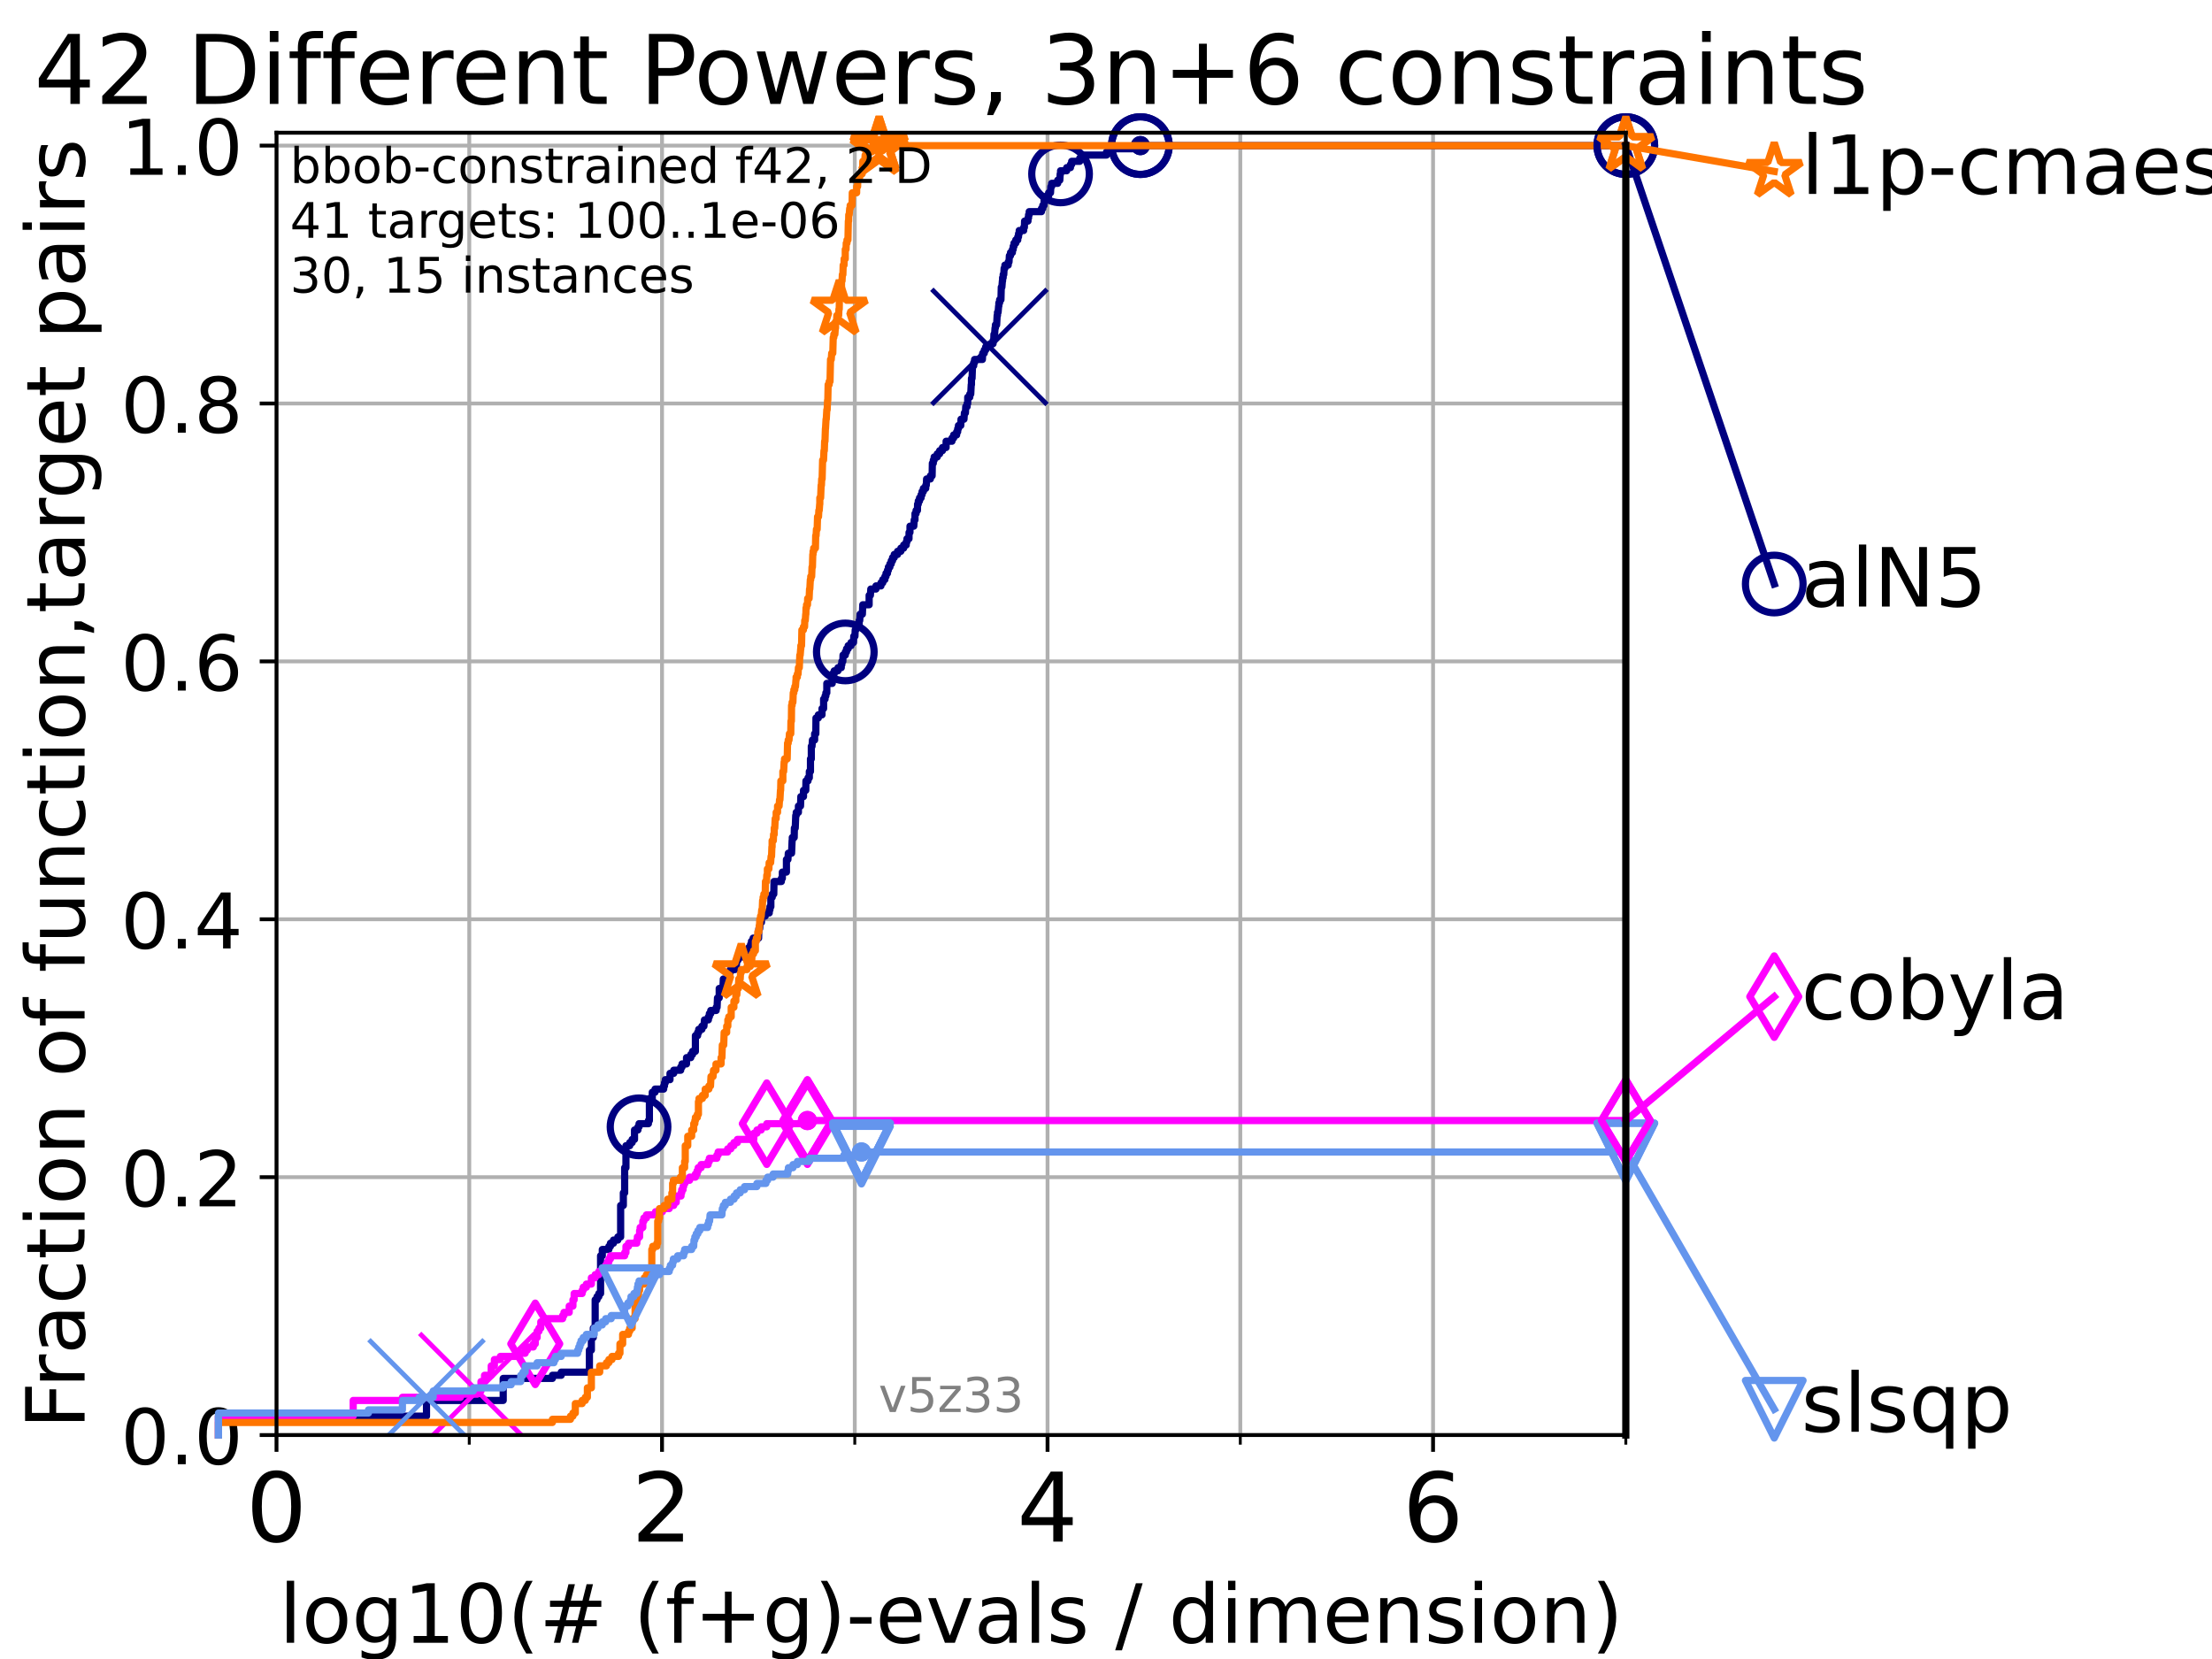 <?xml version="1.0" encoding="utf-8" standalone="no"?>
<!DOCTYPE svg PUBLIC "-//W3C//DTD SVG 1.1//EN"
  "http://www.w3.org/Graphics/SVG/1.1/DTD/svg11.dtd">
<!-- Created with matplotlib (https://matplotlib.org/) -->
<svg height="345.6pt" version="1.1" viewBox="0 0 460.8 345.6" width="460.8pt" xmlns="http://www.w3.org/2000/svg" xmlns:xlink="http://www.w3.org/1999/xlink">
 <defs>
  <style type="text/css">*{stroke-linecap:butt;stroke-linejoin:round;}</style>
 </defs>
 <g id="figure_1">
  <g id="patch_1">
   <path d="M 0 345.6 
L 460.8 345.6 
L 460.8 0 
L 0 0 
z
" style="fill:#ffffff;"/>
  </g>
  <g id="axes_1">
   <g id="patch_2">
    <path d="M 57.6 298.944 
L 338.688 298.944 
L 338.688 27.648 
L 57.6 27.648 
z
" style="fill:#ffffff;"/>
   </g>
   <g id="matplotlib.axis_1">
    <g id="xtick_1">
     <g id="line2d_1">
      <path clip-path="url(#pc87d7bb926)" d="M 57.6 298.944 
L 57.6 27.648 
" style="fill:none;stroke:#b0b0b0;stroke-linecap:square;stroke-width:0.8;"/>
     </g>
     <g id="line2d_2">
      <defs>
       <path d="M 0 0 
L 0 3.5 
" id="m6d9a5e2a00" style="stroke:#000000;stroke-width:0.8;"/>
      </defs>
      <g>
       <use style="stroke:#000000;stroke-width:0.8;" x="57.6" xlink:href="#m6d9a5e2a00" y="298.944"/>
      </g>
     </g>
     <g id="text_1">
      <!-- 0 -->
      <g transform="translate(51.237 321.141)scale(0.2 -0.2)">
       <defs>
        <path d="M 31.781 66.406 
Q 24.172 66.406 20.328 58.906 
Q 16.5 51.422 16.5 36.375 
Q 16.5 21.391 20.328 13.891 
Q 24.172 6.391 31.781 6.391 
Q 39.453 6.391 43.281 13.891 
Q 47.125 21.391 47.125 36.375 
Q 47.125 51.422 43.281 58.906 
Q 39.453 66.406 31.781 66.406 
z
M 31.781 74.219 
Q 44.047 74.219 50.516 64.516 
Q 56.984 54.828 56.984 36.375 
Q 56.984 17.969 50.516 8.266 
Q 44.047 -1.422 31.781 -1.422 
Q 19.531 -1.422 13.062 8.266 
Q 6.594 17.969 6.594 36.375 
Q 6.594 54.828 13.062 64.516 
Q 19.531 74.219 31.781 74.219 
z
" id="DejaVuSans-48"/>
       </defs>
       <use xlink:href="#DejaVuSans-48"/>
      </g>
     </g>
    </g>
    <g id="xtick_2">
     <g id="line2d_3">
      <path clip-path="url(#pc87d7bb926)" d="M 137.911 298.944 
L 137.911 27.648 
" style="fill:none;stroke:#b0b0b0;stroke-linecap:square;stroke-width:0.8;"/>
     </g>
     <g id="line2d_4">
      <g>
       <use style="stroke:#000000;stroke-width:0.8;" x="137.911" xlink:href="#m6d9a5e2a00" y="298.944"/>
      </g>
     </g>
     <g id="text_2">
      <!-- 2 -->
      <g transform="translate(131.548 321.141)scale(0.2 -0.2)">
       <defs>
        <path d="M 19.188 8.297 
L 53.609 8.297 
L 53.609 0 
L 7.328 0 
L 7.328 8.297 
Q 12.938 14.109 22.625 23.891 
Q 32.328 33.688 34.812 36.531 
Q 39.547 41.844 41.422 45.531 
Q 43.312 49.219 43.312 52.781 
Q 43.312 58.594 39.234 62.25 
Q 35.156 65.922 28.609 65.922 
Q 23.969 65.922 18.812 64.312 
Q 13.672 62.703 7.812 59.422 
L 7.812 69.391 
Q 13.766 71.781 18.938 73 
Q 24.125 74.219 28.422 74.219 
Q 39.75 74.219 46.484 68.547 
Q 53.219 62.891 53.219 53.422 
Q 53.219 48.922 51.531 44.891 
Q 49.859 40.875 45.406 35.406 
Q 44.188 33.984 37.641 27.219 
Q 31.109 20.453 19.188 8.297 
z
" id="DejaVuSans-50"/>
       </defs>
       <use xlink:href="#DejaVuSans-50"/>
      </g>
     </g>
    </g>
    <g id="xtick_3">
     <g id="line2d_5">
      <path clip-path="url(#pc87d7bb926)" d="M 218.222 298.944 
L 218.222 27.648 
" style="fill:none;stroke:#b0b0b0;stroke-linecap:square;stroke-width:0.8;"/>
     </g>
     <g id="line2d_6">
      <g>
       <use style="stroke:#000000;stroke-width:0.8;" x="218.222" xlink:href="#m6d9a5e2a00" y="298.944"/>
      </g>
     </g>
     <g id="text_3">
      <!-- 4 -->
      <g transform="translate(211.859 321.141)scale(0.2 -0.2)">
       <defs>
        <path d="M 37.797 64.312 
L 12.891 25.391 
L 37.797 25.391 
z
M 35.203 72.906 
L 47.609 72.906 
L 47.609 25.391 
L 58.016 25.391 
L 58.016 17.188 
L 47.609 17.188 
L 47.609 0 
L 37.797 0 
L 37.797 17.188 
L 4.891 17.188 
L 4.891 26.703 
z
" id="DejaVuSans-52"/>
       </defs>
       <use xlink:href="#DejaVuSans-52"/>
      </g>
     </g>
    </g>
    <g id="xtick_4">
     <g id="line2d_7">
      <path clip-path="url(#pc87d7bb926)" d="M 298.533 298.944 
L 298.533 27.648 
" style="fill:none;stroke:#b0b0b0;stroke-linecap:square;stroke-width:0.8;"/>
     </g>
     <g id="line2d_8">
      <g>
       <use style="stroke:#000000;stroke-width:0.8;" x="298.533" xlink:href="#m6d9a5e2a00" y="298.944"/>
      </g>
     </g>
     <g id="text_4">
      <!-- 6 -->
      <g transform="translate(292.17 321.141)scale(0.2 -0.2)">
       <defs>
        <path d="M 33.016 40.375 
Q 26.375 40.375 22.484 35.828 
Q 18.609 31.297 18.609 23.391 
Q 18.609 15.531 22.484 10.953 
Q 26.375 6.391 33.016 6.391 
Q 39.656 6.391 43.531 10.953 
Q 47.406 15.531 47.406 23.391 
Q 47.406 31.297 43.531 35.828 
Q 39.656 40.375 33.016 40.375 
z
M 52.594 71.297 
L 52.594 62.312 
Q 48.875 64.062 45.094 64.984 
Q 41.312 65.922 37.594 65.922 
Q 27.828 65.922 22.672 59.328 
Q 17.531 52.734 16.797 39.406 
Q 19.672 43.656 24.016 45.922 
Q 28.375 48.188 33.594 48.188 
Q 44.578 48.188 50.953 41.516 
Q 57.328 34.859 57.328 23.391 
Q 57.328 12.156 50.688 5.359 
Q 44.047 -1.422 33.016 -1.422 
Q 20.359 -1.422 13.672 8.266 
Q 6.984 17.969 6.984 36.375 
Q 6.984 53.656 15.188 63.938 
Q 23.391 74.219 37.203 74.219 
Q 40.922 74.219 44.703 73.484 
Q 48.484 72.75 52.594 71.297 
z
" id="DejaVuSans-54"/>
       </defs>
       <use xlink:href="#DejaVuSans-54"/>
      </g>
     </g>
    </g>
    <g id="xtick_5">
     <g id="line2d_9">
      <path clip-path="url(#pc87d7bb926)" d="M 97.755 298.944 
L 97.755 27.648 
" style="fill:none;stroke:#b0b0b0;stroke-linecap:square;stroke-width:0.8;"/>
     </g>
     <g id="line2d_10">
      <defs>
       <path d="M 0 0 
L 0 2 
" id="mf45f5c8c06" style="stroke:#000000;stroke-width:0.6;"/>
      </defs>
      <g>
       <use style="stroke:#000000;stroke-width:0.6;" x="97.755" xlink:href="#mf45f5c8c06" y="298.944"/>
      </g>
     </g>
    </g>
    <g id="xtick_6">
     <g id="line2d_11">
      <path clip-path="url(#pc87d7bb926)" d="M 178.066 298.944 
L 178.066 27.648 
" style="fill:none;stroke:#b0b0b0;stroke-linecap:square;stroke-width:0.8;"/>
     </g>
     <g id="line2d_12">
      <g>
       <use style="stroke:#000000;stroke-width:0.6;" x="178.066" xlink:href="#mf45f5c8c06" y="298.944"/>
      </g>
     </g>
    </g>
    <g id="xtick_7">
     <g id="line2d_13">
      <path clip-path="url(#pc87d7bb926)" d="M 258.377 298.944 
L 258.377 27.648 
" style="fill:none;stroke:#b0b0b0;stroke-linecap:square;stroke-width:0.8;"/>
     </g>
     <g id="line2d_14">
      <g>
       <use style="stroke:#000000;stroke-width:0.6;" x="258.377" xlink:href="#mf45f5c8c06" y="298.944"/>
      </g>
     </g>
    </g>
    <g id="xtick_8">
     <g id="line2d_15">
      <path clip-path="url(#pc87d7bb926)" d="M 338.688 298.944 
L 338.688 27.648 
" style="fill:none;stroke:#b0b0b0;stroke-linecap:square;stroke-width:0.8;"/>
     </g>
     <g id="line2d_16">
      <g>
       <use style="stroke:#000000;stroke-width:0.6;" x="338.688" xlink:href="#mf45f5c8c06" y="298.944"/>
      </g>
     </g>
    </g>
    <g id="text_5">
     <!-- log10(# (f+g)-evals / dimension) -->
     <g transform="translate(58.145 342.218)scale(0.17 -0.17)">
      <defs>
       <path d="M 9.422 75.984 
L 18.406 75.984 
L 18.406 0 
L 9.422 0 
z
" id="DejaVuSans-108"/>
       <path d="M 30.609 48.391 
Q 23.391 48.391 19.188 42.75 
Q 14.984 37.109 14.984 27.297 
Q 14.984 17.484 19.156 11.844 
Q 23.344 6.203 30.609 6.203 
Q 37.797 6.203 41.984 11.859 
Q 46.188 17.531 46.188 27.297 
Q 46.188 37.016 41.984 42.703 
Q 37.797 48.391 30.609 48.391 
z
M 30.609 56 
Q 42.328 56 49.016 48.375 
Q 55.719 40.766 55.719 27.297 
Q 55.719 13.875 49.016 6.219 
Q 42.328 -1.422 30.609 -1.422 
Q 18.844 -1.422 12.172 6.219 
Q 5.516 13.875 5.516 27.297 
Q 5.516 40.766 12.172 48.375 
Q 18.844 56 30.609 56 
z
" id="DejaVuSans-111"/>
       <path d="M 45.406 27.984 
Q 45.406 37.75 41.375 43.109 
Q 37.359 48.484 30.078 48.484 
Q 22.859 48.484 18.828 43.109 
Q 14.797 37.75 14.797 27.984 
Q 14.797 18.266 18.828 12.891 
Q 22.859 7.516 30.078 7.516 
Q 37.359 7.516 41.375 12.891 
Q 45.406 18.266 45.406 27.984 
z
M 54.391 6.781 
Q 54.391 -7.172 48.188 -13.984 
Q 42 -20.797 29.203 -20.797 
Q 24.469 -20.797 20.266 -20.094 
Q 16.062 -19.391 12.109 -17.922 
L 12.109 -9.188 
Q 16.062 -11.328 19.922 -12.344 
Q 23.781 -13.375 27.781 -13.375 
Q 36.625 -13.375 41.016 -8.766 
Q 45.406 -4.156 45.406 5.172 
L 45.406 9.625 
Q 42.625 4.781 38.281 2.391 
Q 33.938 0 27.875 0 
Q 17.828 0 11.672 7.656 
Q 5.516 15.328 5.516 27.984 
Q 5.516 40.672 11.672 48.328 
Q 17.828 56 27.875 56 
Q 33.938 56 38.281 53.609 
Q 42.625 51.219 45.406 46.391 
L 45.406 54.688 
L 54.391 54.688 
z
" id="DejaVuSans-103"/>
       <path d="M 12.406 8.297 
L 28.516 8.297 
L 28.516 63.922 
L 10.984 60.406 
L 10.984 69.391 
L 28.422 72.906 
L 38.281 72.906 
L 38.281 8.297 
L 54.391 8.297 
L 54.391 0 
L 12.406 0 
z
" id="DejaVuSans-49"/>
       <path d="M 31 75.875 
Q 24.469 64.656 21.281 53.656 
Q 18.109 42.672 18.109 31.391 
Q 18.109 20.125 21.312 9.062 
Q 24.516 -2 31 -13.188 
L 23.188 -13.188 
Q 15.875 -1.703 12.234 9.375 
Q 8.594 20.453 8.594 31.391 
Q 8.594 42.281 12.203 53.312 
Q 15.828 64.359 23.188 75.875 
z
" id="DejaVuSans-40"/>
       <path d="M 51.125 44 
L 36.922 44 
L 32.812 27.688 
L 47.125 27.688 
z
M 43.797 71.781 
L 38.719 51.516 
L 52.984 51.516 
L 58.109 71.781 
L 65.922 71.781 
L 60.891 51.516 
L 76.125 51.516 
L 76.125 44 
L 58.984 44 
L 54.984 27.688 
L 70.516 27.688 
L 70.516 20.219 
L 53.078 20.219 
L 48 0 
L 40.188 0 
L 45.219 20.219 
L 30.906 20.219 
L 25.875 0 
L 18.016 0 
L 23.094 20.219 
L 7.719 20.219 
L 7.719 27.688 
L 24.906 27.688 
L 29 44 
L 13.281 44 
L 13.281 51.516 
L 30.906 51.516 
L 35.891 71.781 
z
" id="DejaVuSans-35"/>
       <path id="DejaVuSans-32"/>
       <path d="M 37.109 75.984 
L 37.109 68.5 
L 28.516 68.5 
Q 23.688 68.5 21.797 66.547 
Q 19.922 64.594 19.922 59.516 
L 19.922 54.688 
L 34.719 54.688 
L 34.719 47.703 
L 19.922 47.703 
L 19.922 0 
L 10.891 0 
L 10.891 47.703 
L 2.297 47.703 
L 2.297 54.688 
L 10.891 54.688 
L 10.891 58.5 
Q 10.891 67.625 15.141 71.797 
Q 19.391 75.984 28.609 75.984 
z
" id="DejaVuSans-102"/>
       <path d="M 46 62.703 
L 46 35.5 
L 73.188 35.5 
L 73.188 27.203 
L 46 27.203 
L 46 0 
L 37.797 0 
L 37.797 27.203 
L 10.594 27.203 
L 10.594 35.5 
L 37.797 35.5 
L 37.797 62.703 
z
" id="DejaVuSans-43"/>
       <path d="M 8.016 75.875 
L 15.828 75.875 
Q 23.141 64.359 26.781 53.312 
Q 30.422 42.281 30.422 31.391 
Q 30.422 20.453 26.781 9.375 
Q 23.141 -1.703 15.828 -13.188 
L 8.016 -13.188 
Q 14.5 -2 17.703 9.062 
Q 20.906 20.125 20.906 31.391 
Q 20.906 42.672 17.703 53.656 
Q 14.5 64.656 8.016 75.875 
z
" id="DejaVuSans-41"/>
       <path d="M 4.891 31.391 
L 31.203 31.391 
L 31.203 23.391 
L 4.891 23.391 
z
" id="DejaVuSans-45"/>
       <path d="M 56.203 29.594 
L 56.203 25.203 
L 14.891 25.203 
Q 15.484 15.922 20.484 11.062 
Q 25.484 6.203 34.422 6.203 
Q 39.594 6.203 44.453 7.469 
Q 49.312 8.734 54.109 11.281 
L 54.109 2.781 
Q 49.266 0.734 44.188 -0.344 
Q 39.109 -1.422 33.891 -1.422 
Q 20.797 -1.422 13.156 6.188 
Q 5.516 13.812 5.516 26.812 
Q 5.516 40.234 12.766 48.109 
Q 20.016 56 32.328 56 
Q 43.359 56 49.781 48.891 
Q 56.203 41.797 56.203 29.594 
z
M 47.219 32.234 
Q 47.125 39.594 43.094 43.984 
Q 39.062 48.391 32.422 48.391 
Q 24.906 48.391 20.391 44.141 
Q 15.875 39.891 15.188 32.172 
z
" id="DejaVuSans-101"/>
       <path d="M 2.984 54.688 
L 12.5 54.688 
L 29.594 8.797 
L 46.688 54.688 
L 56.203 54.688 
L 35.688 0 
L 23.484 0 
z
" id="DejaVuSans-118"/>
       <path d="M 34.281 27.484 
Q 23.391 27.484 19.188 25 
Q 14.984 22.516 14.984 16.5 
Q 14.984 11.719 18.141 8.906 
Q 21.297 6.109 26.703 6.109 
Q 34.188 6.109 38.703 11.406 
Q 43.219 16.703 43.219 25.484 
L 43.219 27.484 
z
M 52.203 31.203 
L 52.203 0 
L 43.219 0 
L 43.219 8.297 
Q 40.141 3.328 35.547 0.953 
Q 30.953 -1.422 24.312 -1.422 
Q 15.922 -1.422 10.953 3.297 
Q 6 8.016 6 15.922 
Q 6 25.141 12.172 29.828 
Q 18.359 34.516 30.609 34.516 
L 43.219 34.516 
L 43.219 35.406 
Q 43.219 41.609 39.141 45 
Q 35.062 48.391 27.688 48.391 
Q 23 48.391 18.547 47.266 
Q 14.109 46.141 10.016 43.891 
L 10.016 52.203 
Q 14.938 54.109 19.578 55.047 
Q 24.219 56 28.609 56 
Q 40.484 56 46.344 49.844 
Q 52.203 43.703 52.203 31.203 
z
" id="DejaVuSans-97"/>
       <path d="M 44.281 53.078 
L 44.281 44.578 
Q 40.484 46.531 36.375 47.5 
Q 32.281 48.484 27.875 48.484 
Q 21.188 48.484 17.844 46.438 
Q 14.5 44.391 14.5 40.281 
Q 14.5 37.156 16.891 35.375 
Q 19.281 33.594 26.516 31.984 
L 29.594 31.297 
Q 39.156 29.25 43.188 25.516 
Q 47.219 21.781 47.219 15.094 
Q 47.219 7.469 41.188 3.016 
Q 35.156 -1.422 24.609 -1.422 
Q 20.219 -1.422 15.453 -0.562 
Q 10.688 0.297 5.422 2 
L 5.422 11.281 
Q 10.406 8.688 15.234 7.391 
Q 20.062 6.109 24.812 6.109 
Q 31.156 6.109 34.562 8.281 
Q 37.984 10.453 37.984 14.406 
Q 37.984 18.062 35.516 20.016 
Q 33.062 21.969 24.703 23.781 
L 21.578 24.516 
Q 13.234 26.266 9.516 29.906 
Q 5.812 33.547 5.812 39.891 
Q 5.812 47.609 11.281 51.797 
Q 16.75 56 26.812 56 
Q 31.781 56 36.172 55.266 
Q 40.578 54.547 44.281 53.078 
z
" id="DejaVuSans-115"/>
       <path d="M 25.391 72.906 
L 33.688 72.906 
L 8.297 -9.281 
L 0 -9.281 
z
" id="DejaVuSans-47"/>
       <path d="M 45.406 46.391 
L 45.406 75.984 
L 54.391 75.984 
L 54.391 0 
L 45.406 0 
L 45.406 8.203 
Q 42.578 3.328 38.25 0.953 
Q 33.938 -1.422 27.875 -1.422 
Q 17.969 -1.422 11.734 6.484 
Q 5.516 14.406 5.516 27.297 
Q 5.516 40.188 11.734 48.094 
Q 17.969 56 27.875 56 
Q 33.938 56 38.25 53.625 
Q 42.578 51.266 45.406 46.391 
z
M 14.797 27.297 
Q 14.797 17.391 18.875 11.75 
Q 22.953 6.109 30.078 6.109 
Q 37.203 6.109 41.297 11.75 
Q 45.406 17.391 45.406 27.297 
Q 45.406 37.203 41.297 42.844 
Q 37.203 48.484 30.078 48.484 
Q 22.953 48.484 18.875 42.844 
Q 14.797 37.203 14.797 27.297 
z
" id="DejaVuSans-100"/>
       <path d="M 9.422 54.688 
L 18.406 54.688 
L 18.406 0 
L 9.422 0 
z
M 9.422 75.984 
L 18.406 75.984 
L 18.406 64.594 
L 9.422 64.594 
z
" id="DejaVuSans-105"/>
       <path d="M 52 44.188 
Q 55.375 50.25 60.062 53.125 
Q 64.75 56 71.094 56 
Q 79.641 56 84.281 50.016 
Q 88.922 44.047 88.922 33.016 
L 88.922 0 
L 79.891 0 
L 79.891 32.719 
Q 79.891 40.578 77.094 44.375 
Q 74.312 48.188 68.609 48.188 
Q 61.625 48.188 57.562 43.547 
Q 53.516 38.922 53.516 30.906 
L 53.516 0 
L 44.484 0 
L 44.484 32.719 
Q 44.484 40.625 41.703 44.406 
Q 38.922 48.188 33.109 48.188 
Q 26.219 48.188 22.156 43.531 
Q 18.109 38.875 18.109 30.906 
L 18.109 0 
L 9.078 0 
L 9.078 54.688 
L 18.109 54.688 
L 18.109 46.188 
Q 21.188 51.219 25.484 53.609 
Q 29.781 56 35.688 56 
Q 41.656 56 45.828 52.969 
Q 50 49.953 52 44.188 
z
" id="DejaVuSans-109"/>
       <path d="M 54.891 33.016 
L 54.891 0 
L 45.906 0 
L 45.906 32.719 
Q 45.906 40.484 42.875 44.328 
Q 39.844 48.188 33.797 48.188 
Q 26.516 48.188 22.312 43.547 
Q 18.109 38.922 18.109 30.906 
L 18.109 0 
L 9.078 0 
L 9.078 54.688 
L 18.109 54.688 
L 18.109 46.188 
Q 21.344 51.125 25.703 53.562 
Q 30.078 56 35.797 56 
Q 45.219 56 50.047 50.172 
Q 54.891 44.344 54.891 33.016 
z
" id="DejaVuSans-110"/>
      </defs>
      <use xlink:href="#DejaVuSans-108"/>
      <use x="27.783" xlink:href="#DejaVuSans-111"/>
      <use x="88.965" xlink:href="#DejaVuSans-103"/>
      <use x="152.441" xlink:href="#DejaVuSans-49"/>
      <use x="216.064" xlink:href="#DejaVuSans-48"/>
      <use x="279.688" xlink:href="#DejaVuSans-40"/>
      <use x="318.701" xlink:href="#DejaVuSans-35"/>
      <use x="402.49" xlink:href="#DejaVuSans-32"/>
      <use x="434.277" xlink:href="#DejaVuSans-40"/>
      <use x="473.291" xlink:href="#DejaVuSans-102"/>
      <use x="508.496" xlink:href="#DejaVuSans-43"/>
      <use x="592.285" xlink:href="#DejaVuSans-103"/>
      <use x="655.762" xlink:href="#DejaVuSans-41"/>
      <use x="694.775" xlink:href="#DejaVuSans-45"/>
      <use x="730.859" xlink:href="#DejaVuSans-101"/>
      <use x="792.383" xlink:href="#DejaVuSans-118"/>
      <use x="851.562" xlink:href="#DejaVuSans-97"/>
      <use x="912.842" xlink:href="#DejaVuSans-108"/>
      <use x="940.625" xlink:href="#DejaVuSans-115"/>
      <use x="992.725" xlink:href="#DejaVuSans-32"/>
      <use x="1024.512" xlink:href="#DejaVuSans-47"/>
      <use x="1058.203" xlink:href="#DejaVuSans-32"/>
      <use x="1089.99" xlink:href="#DejaVuSans-100"/>
      <use x="1153.467" xlink:href="#DejaVuSans-105"/>
      <use x="1181.25" xlink:href="#DejaVuSans-109"/>
      <use x="1278.662" xlink:href="#DejaVuSans-101"/>
      <use x="1340.186" xlink:href="#DejaVuSans-110"/>
      <use x="1403.564" xlink:href="#DejaVuSans-115"/>
      <use x="1455.664" xlink:href="#DejaVuSans-105"/>
      <use x="1483.447" xlink:href="#DejaVuSans-111"/>
      <use x="1544.629" xlink:href="#DejaVuSans-110"/>
      <use x="1608.008" xlink:href="#DejaVuSans-41"/>
     </g>
    </g>
   </g>
   <g id="matplotlib.axis_2">
    <g id="ytick_1">
     <g id="line2d_17">
      <path clip-path="url(#pc87d7bb926)" d="M 57.6 298.944 
L 338.688 298.944 
" style="fill:none;stroke:#b0b0b0;stroke-linecap:square;stroke-width:0.8;"/>
     </g>
     <g id="line2d_18">
      <defs>
       <path d="M 0 0 
L -3.5 0 
" id="m2eb7caac44" style="stroke:#000000;stroke-width:0.8;"/>
      </defs>
      <g>
       <use style="stroke:#000000;stroke-width:0.8;" x="57.6" xlink:href="#m2eb7caac44" y="298.944"/>
      </g>
     </g>
     <g id="text_6">
      <!-- 0.0 -->
      <g transform="translate(25.155 305.023)scale(0.16 -0.16)">
       <defs>
        <path d="M 10.688 12.406 
L 21 12.406 
L 21 0 
L 10.688 0 
z
" id="DejaVuSans-46"/>
       </defs>
       <use xlink:href="#DejaVuSans-48"/>
       <use x="63.623" xlink:href="#DejaVuSans-46"/>
       <use x="95.41" xlink:href="#DejaVuSans-48"/>
      </g>
     </g>
    </g>
    <g id="ytick_2">
     <g id="line2d_19">
      <path clip-path="url(#pc87d7bb926)" d="M 57.6 245.222 
L 338.688 245.222 
" style="fill:none;stroke:#b0b0b0;stroke-linecap:square;stroke-width:0.8;"/>
     </g>
     <g id="line2d_20">
      <g>
       <use style="stroke:#000000;stroke-width:0.8;" x="57.6" xlink:href="#m2eb7caac44" y="245.222"/>
      </g>
     </g>
     <g id="text_7">
      <!-- 0.2 -->
      <g transform="translate(25.155 251.301)scale(0.16 -0.16)">
       <use xlink:href="#DejaVuSans-48"/>
       <use x="63.623" xlink:href="#DejaVuSans-46"/>
       <use x="95.41" xlink:href="#DejaVuSans-50"/>
      </g>
     </g>
    </g>
    <g id="ytick_3">
     <g id="line2d_21">
      <path clip-path="url(#pc87d7bb926)" d="M 57.6 191.5 
L 338.688 191.5 
" style="fill:none;stroke:#b0b0b0;stroke-linecap:square;stroke-width:0.8;"/>
     </g>
     <g id="line2d_22">
      <g>
       <use style="stroke:#000000;stroke-width:0.8;" x="57.6" xlink:href="#m2eb7caac44" y="191.5"/>
      </g>
     </g>
     <g id="text_8">
      <!-- 0.4 -->
      <g transform="translate(25.155 197.579)scale(0.16 -0.16)">
       <use xlink:href="#DejaVuSans-48"/>
       <use x="63.623" xlink:href="#DejaVuSans-46"/>
       <use x="95.41" xlink:href="#DejaVuSans-52"/>
      </g>
     </g>
    </g>
    <g id="ytick_4">
     <g id="line2d_23">
      <path clip-path="url(#pc87d7bb926)" d="M 57.6 137.778 
L 338.688 137.778 
" style="fill:none;stroke:#b0b0b0;stroke-linecap:square;stroke-width:0.8;"/>
     </g>
     <g id="line2d_24">
      <g>
       <use style="stroke:#000000;stroke-width:0.8;" x="57.6" xlink:href="#m2eb7caac44" y="137.778"/>
      </g>
     </g>
     <g id="text_9">
      <!-- 0.6 -->
      <g transform="translate(25.155 143.857)scale(0.16 -0.16)">
       <use xlink:href="#DejaVuSans-48"/>
       <use x="63.623" xlink:href="#DejaVuSans-46"/>
       <use x="95.41" xlink:href="#DejaVuSans-54"/>
      </g>
     </g>
    </g>
    <g id="ytick_5">
     <g id="line2d_25">
      <path clip-path="url(#pc87d7bb926)" d="M 57.6 84.056 
L 338.688 84.056 
" style="fill:none;stroke:#b0b0b0;stroke-linecap:square;stroke-width:0.8;"/>
     </g>
     <g id="line2d_26">
      <g>
       <use style="stroke:#000000;stroke-width:0.8;" x="57.6" xlink:href="#m2eb7caac44" y="84.056"/>
      </g>
     </g>
     <g id="text_10">
      <!-- 0.8 -->
      <g transform="translate(25.155 90.135)scale(0.16 -0.16)">
       <defs>
        <path d="M 31.781 34.625 
Q 24.75 34.625 20.719 30.859 
Q 16.703 27.094 16.703 20.516 
Q 16.703 13.922 20.719 10.156 
Q 24.75 6.391 31.781 6.391 
Q 38.812 6.391 42.859 10.172 
Q 46.922 13.969 46.922 20.516 
Q 46.922 27.094 42.891 30.859 
Q 38.875 34.625 31.781 34.625 
z
M 21.922 38.812 
Q 15.578 40.375 12.031 44.719 
Q 8.5 49.078 8.5 55.328 
Q 8.5 64.062 14.719 69.141 
Q 20.953 74.219 31.781 74.219 
Q 42.672 74.219 48.875 69.141 
Q 55.078 64.062 55.078 55.328 
Q 55.078 49.078 51.531 44.719 
Q 48 40.375 41.703 38.812 
Q 48.828 37.156 52.797 32.312 
Q 56.781 27.484 56.781 20.516 
Q 56.781 9.906 50.312 4.234 
Q 43.844 -1.422 31.781 -1.422 
Q 19.734 -1.422 13.25 4.234 
Q 6.781 9.906 6.781 20.516 
Q 6.781 27.484 10.781 32.312 
Q 14.797 37.156 21.922 38.812 
z
M 18.312 54.391 
Q 18.312 48.734 21.844 45.562 
Q 25.391 42.391 31.781 42.391 
Q 38.141 42.391 41.719 45.562 
Q 45.312 48.734 45.312 54.391 
Q 45.312 60.062 41.719 63.234 
Q 38.141 66.406 31.781 66.406 
Q 25.391 66.406 21.844 63.234 
Q 18.312 60.062 18.312 54.391 
z
" id="DejaVuSans-56"/>
       </defs>
       <use xlink:href="#DejaVuSans-48"/>
       <use x="63.623" xlink:href="#DejaVuSans-46"/>
       <use x="95.41" xlink:href="#DejaVuSans-56"/>
      </g>
     </g>
    </g>
    <g id="ytick_6">
     <g id="line2d_27">
      <path clip-path="url(#pc87d7bb926)" d="M 57.6 30.334 
L 338.688 30.334 
" style="fill:none;stroke:#b0b0b0;stroke-linecap:square;stroke-width:0.8;"/>
     </g>
     <g id="line2d_28">
      <g>
       <use style="stroke:#000000;stroke-width:0.8;" x="57.6" xlink:href="#m2eb7caac44" y="30.334"/>
      </g>
     </g>
     <g id="text_11">
      <!-- 1.0 -->
      <g transform="translate(25.155 36.413)scale(0.16 -0.16)">
       <use xlink:href="#DejaVuSans-49"/>
       <use x="63.623" xlink:href="#DejaVuSans-46"/>
       <use x="95.41" xlink:href="#DejaVuSans-48"/>
      </g>
     </g>
    </g>
    <g id="text_12">
     <!-- Fraction of function,target pairs -->
     <g transform="translate(17.62 297.681)rotate(-90)scale(0.17 -0.17)">
      <defs>
       <path d="M 9.812 72.906 
L 51.703 72.906 
L 51.703 64.594 
L 19.672 64.594 
L 19.672 43.109 
L 48.578 43.109 
L 48.578 34.812 
L 19.672 34.812 
L 19.672 0 
L 9.812 0 
z
" id="DejaVuSans-70"/>
       <path d="M 41.109 46.297 
Q 39.594 47.172 37.812 47.578 
Q 36.031 48 33.891 48 
Q 26.266 48 22.188 43.047 
Q 18.109 38.094 18.109 28.812 
L 18.109 0 
L 9.078 0 
L 9.078 54.688 
L 18.109 54.688 
L 18.109 46.188 
Q 20.953 51.172 25.484 53.578 
Q 30.031 56 36.531 56 
Q 37.453 56 38.578 55.875 
Q 39.703 55.766 41.062 55.516 
z
" id="DejaVuSans-114"/>
       <path d="M 48.781 52.594 
L 48.781 44.188 
Q 44.969 46.297 41.141 47.344 
Q 37.312 48.391 33.406 48.391 
Q 24.656 48.391 19.812 42.844 
Q 14.984 37.312 14.984 27.297 
Q 14.984 17.281 19.812 11.734 
Q 24.656 6.203 33.406 6.203 
Q 37.312 6.203 41.141 7.25 
Q 44.969 8.297 48.781 10.406 
L 48.781 2.094 
Q 45.016 0.344 40.984 -0.531 
Q 36.969 -1.422 32.422 -1.422 
Q 20.062 -1.422 12.781 6.344 
Q 5.516 14.109 5.516 27.297 
Q 5.516 40.672 12.859 48.328 
Q 20.219 56 33.016 56 
Q 37.156 56 41.109 55.141 
Q 45.062 54.297 48.781 52.594 
z
" id="DejaVuSans-99"/>
       <path d="M 18.312 70.219 
L 18.312 54.688 
L 36.812 54.688 
L 36.812 47.703 
L 18.312 47.703 
L 18.312 18.016 
Q 18.312 11.328 20.141 9.422 
Q 21.969 7.516 27.594 7.516 
L 36.812 7.516 
L 36.812 0 
L 27.594 0 
Q 17.188 0 13.234 3.875 
Q 9.281 7.766 9.281 18.016 
L 9.281 47.703 
L 2.688 47.703 
L 2.688 54.688 
L 9.281 54.688 
L 9.281 70.219 
z
" id="DejaVuSans-116"/>
       <path d="M 8.5 21.578 
L 8.5 54.688 
L 17.484 54.688 
L 17.484 21.922 
Q 17.484 14.156 20.5 10.266 
Q 23.531 6.391 29.594 6.391 
Q 36.859 6.391 41.078 11.031 
Q 45.312 15.672 45.312 23.688 
L 45.312 54.688 
L 54.297 54.688 
L 54.297 0 
L 45.312 0 
L 45.312 8.406 
Q 42.047 3.422 37.719 1 
Q 33.406 -1.422 27.688 -1.422 
Q 18.266 -1.422 13.375 4.438 
Q 8.5 10.297 8.5 21.578 
z
M 31.109 56 
z
" id="DejaVuSans-117"/>
       <path d="M 11.719 12.406 
L 22.016 12.406 
L 22.016 4 
L 14.016 -11.625 
L 7.719 -11.625 
L 11.719 4 
z
" id="DejaVuSans-44"/>
       <path d="M 18.109 8.203 
L 18.109 -20.797 
L 9.078 -20.797 
L 9.078 54.688 
L 18.109 54.688 
L 18.109 46.391 
Q 20.953 51.266 25.266 53.625 
Q 29.594 56 35.594 56 
Q 45.562 56 51.781 48.094 
Q 58.016 40.188 58.016 27.297 
Q 58.016 14.406 51.781 6.484 
Q 45.562 -1.422 35.594 -1.422 
Q 29.594 -1.422 25.266 0.953 
Q 20.953 3.328 18.109 8.203 
z
M 48.688 27.297 
Q 48.688 37.203 44.609 42.844 
Q 40.531 48.484 33.406 48.484 
Q 26.266 48.484 22.188 42.844 
Q 18.109 37.203 18.109 27.297 
Q 18.109 17.391 22.188 11.75 
Q 26.266 6.109 33.406 6.109 
Q 40.531 6.109 44.609 11.75 
Q 48.688 17.391 48.688 27.297 
z
" id="DejaVuSans-112"/>
      </defs>
      <use xlink:href="#DejaVuSans-70"/>
      <use x="50.27" xlink:href="#DejaVuSans-114"/>
      <use x="91.383" xlink:href="#DejaVuSans-97"/>
      <use x="152.662" xlink:href="#DejaVuSans-99"/>
      <use x="207.643" xlink:href="#DejaVuSans-116"/>
      <use x="246.852" xlink:href="#DejaVuSans-105"/>
      <use x="274.635" xlink:href="#DejaVuSans-111"/>
      <use x="335.816" xlink:href="#DejaVuSans-110"/>
      <use x="399.195" xlink:href="#DejaVuSans-32"/>
      <use x="430.982" xlink:href="#DejaVuSans-111"/>
      <use x="492.164" xlink:href="#DejaVuSans-102"/>
      <use x="527.369" xlink:href="#DejaVuSans-32"/>
      <use x="559.156" xlink:href="#DejaVuSans-102"/>
      <use x="594.361" xlink:href="#DejaVuSans-117"/>
      <use x="657.74" xlink:href="#DejaVuSans-110"/>
      <use x="721.119" xlink:href="#DejaVuSans-99"/>
      <use x="776.1" xlink:href="#DejaVuSans-116"/>
      <use x="815.309" xlink:href="#DejaVuSans-105"/>
      <use x="843.092" xlink:href="#DejaVuSans-111"/>
      <use x="904.273" xlink:href="#DejaVuSans-110"/>
      <use x="967.652" xlink:href="#DejaVuSans-44"/>
      <use x="999.439" xlink:href="#DejaVuSans-116"/>
      <use x="1038.648" xlink:href="#DejaVuSans-97"/>
      <use x="1099.928" xlink:href="#DejaVuSans-114"/>
      <use x="1139.291" xlink:href="#DejaVuSans-103"/>
      <use x="1202.768" xlink:href="#DejaVuSans-101"/>
      <use x="1264.291" xlink:href="#DejaVuSans-116"/>
      <use x="1303.5" xlink:href="#DejaVuSans-32"/>
      <use x="1335.287" xlink:href="#DejaVuSans-112"/>
      <use x="1398.764" xlink:href="#DejaVuSans-97"/>
      <use x="1460.043" xlink:href="#DejaVuSans-105"/>
      <use x="1487.826" xlink:href="#DejaVuSans-114"/>
      <use x="1528.939" xlink:href="#DejaVuSans-115"/>
     </g>
    </g>
   </g>
   <g id="line2d_29">
    <defs>
     <path d="M 0 1.5 
C 0.398 1.5 0.779 1.342 1.061 1.061 
C 1.342 0.779 1.5 0.398 1.5 0 
C 1.5 -0.398 1.342 -0.779 1.061 -1.061 
C 0.779 -1.342 0.398 -1.5 0 -1.5 
C -0.398 -1.5 -0.779 -1.342 -1.061 -1.061 
C -1.342 -0.779 -1.5 -0.398 -1.5 0 
C -1.5 0.398 -1.342 0.779 -1.061 1.061 
C -0.779 1.342 -0.398 1.5 0 1.5 
z
" id="m7ca79d5e2e" style="stroke:#000080;"/>
    </defs>
    <g>
     <use style="fill:#000080;stroke:#000080;" x="237.565" xlink:href="#m7ca79d5e2e" y="30.334"/>
     <use style="fill:#000080;stroke:#000080;" x="237.565" xlink:href="#m7ca79d5e2e" y="30.334"/>
    </g>
   </g>
   <g id="line2d_30">
    <path d="M 45.512 298.944 
L 45.512 295.013 
L 88.847 295.013 
L 88.847 291.737 
L 104.826 291.737 
L 104.826 287.151 
L 115.077 287.151 
L 115.077 286.496 
L 116.914 286.496 
L 116.914 285.841 
L 122.782 285.841 
L 122.782 281.255 
L 123.193 281.255 
L 123.193 278.634 
L 123.594 278.634 
L 123.594 276.669 
L 123.985 276.669 
L 123.985 270.773 
L 124.369 270.773 
L 124.369 270.118 
L 124.744 270.118 
L 124.744 269.462 
L 125.111 269.462 
L 125.111 261.601 
L 125.471 261.601 
L 125.471 260.29 
L 126.839 260.29 
L 126.839 259.635 
L 127.165 259.635 
L 127.165 258.98 
L 127.799 258.98 
L 127.799 258.325 
L 128.709 258.325 
L 128.709 257.67 
L 129.291 257.67 
L 129.291 251.118 
L 129.853 251.118 
L 129.853 248.498 
L 130.128 248.498 
L 130.128 243.257 
L 130.398 243.257 
L 130.398 238.671 
L 131.185 238.671 
L 131.185 238.015 
L 131.691 238.015 
L 131.691 237.36 
L 132.182 237.36 
L 132.182 235.395 
L 132.894 235.395 
L 132.894 234.74 
L 133.125 234.74 
L 133.125 234.085 
L 135.077 234.085 
L 135.077 233.429 
L 135.281 233.429 
L 135.281 228.843 
L 135.879 228.843 
L 135.879 227.533 
L 136.457 227.533 
L 136.457 226.878 
L 138.256 226.878 
L 138.256 226.223 
L 138.426 226.223 
L 138.426 225.568 
L 138.595 225.568 
L 138.595 224.912 
L 139.573 224.912 
L 139.573 223.602 
L 140.348 223.602 
L 140.348 222.947 
L 141.802 222.947 
L 141.802 222.292 
L 142.079 222.292 
L 142.079 221.637 
L 143.015 221.637 
L 143.015 220.326 
L 143.903 220.326 
L 143.903 219.671 
L 144.27 219.671 
L 144.27 219.016 
L 144.865 219.016 
L 144.865 215.74 
L 145.327 215.74 
L 145.327 215.085 
L 145.554 215.085 
L 145.554 214.43 
L 146.216 214.43 
L 146.216 213.775 
L 146.644 213.775 
L 146.749 212.465 
L 147.57 212.465 
L 147.57 211.81 
L 147.77 211.81 
L 147.77 211.154 
L 148.064 211.154 
L 148.064 210.499 
L 149.196 210.499 
L 149.196 209.844 
L 149.378 209.844 
L 149.468 207.879 
L 149.824 207.879 
L 149.824 205.913 
L 150.599 205.913 
L 150.683 203.948 
L 151.661 203.948 
L 151.74 202.638 
L 152.13 202.638 
L 152.13 201.982 
L 153.106 201.982 
L 153.106 201.327 
L 153.395 201.327 
L 153.467 200.017 
L 153.75 200.017 
L 153.75 199.362 
L 154.641 199.362 
L 154.641 198.707 
L 154.841 198.707 
L 154.841 198.052 
L 155.991 198.052 
L 155.991 197.396 
L 156.358 197.396 
L 156.358 196.741 
L 156.539 196.741 
L 156.539 196.086 
L 156.895 196.086 
L 156.895 195.431 
L 158.031 195.431 
L 158.086 193.465 
L 158.25 193.465 
L 158.358 192.155 
L 158.626 192.155 
L 158.626 190.845 
L 159.406 190.845 
L 159.406 190.19 
L 160.249 190.19 
L 160.249 189.535 
L 160.394 189.535 
L 160.394 188.879 
L 160.585 188.879 
L 160.585 186.914 
L 160.868 186.914 
L 160.868 186.259 
L 161.192 186.259 
L 161.238 183.638 
L 162.771 183.638 
L 162.771 182.983 
L 162.979 182.983 
L 162.979 181.673 
L 163.828 181.673 
L 163.828 179.052 
L 164.141 179.052 
L 164.218 177.742 
L 164.899 177.742 
L 165.01 175.121 
L 165.047 175.121 
L 165.047 174.466 
L 165.447 174.466 
L 165.483 172.501 
L 165.662 172.501 
L 165.768 169.88 
L 165.873 169.88 
L 165.873 169.225 
L 166.324 169.225 
L 166.324 167.915 
L 166.763 167.915 
L 166.829 165.949 
L 167.385 165.949 
L 167.385 164.639 
L 167.861 164.639 
L 167.892 162.674 
L 168.324 162.674 
L 168.324 162.018 
L 168.597 162.018 
L 168.597 160.708 
L 168.835 160.708 
L 168.835 158.088 
L 169.012 158.088 
L 169.012 155.467 
L 169.158 155.467 
L 169.245 154.157 
L 169.702 154.157 
L 169.702 152.846 
L 169.953 152.846 
L 169.981 149.571 
L 170.473 149.571 
L 170.473 148.916 
L 171.238 148.916 
L 171.238 147.605 
L 171.57 147.605 
L 171.57 145.64 
L 171.871 145.64 
L 171.871 144.985 
L 172.044 144.985 
L 172.044 144.33 
L 172.24 144.33 
L 172.24 142.364 
L 173.372 142.364 
L 173.372 140.399 
L 173.778 140.399 
L 173.778 139.743 
L 174.563 139.743 
L 174.563 139.088 
L 175.253 139.088 
L 175.253 138.433 
L 175.375 138.433 
L 175.375 137.778 
L 175.577 137.778 
L 175.618 136.468 
L 176.093 136.468 
L 176.093 135.813 
L 176.345 135.813 
L 176.345 135.157 
L 176.688 135.157 
L 176.688 134.502 
L 177.282 134.502 
L 177.282 133.847 
L 177.803 133.847 
L 177.856 132.537 
L 178.101 132.537 
L 178.153 131.227 
L 178.292 131.227 
L 178.292 130.571 
L 178.7 130.571 
L 178.7 129.916 
L 178.983 129.916 
L 178.983 129.261 
L 179.099 129.261 
L 179.165 127.951 
L 179.649 127.951 
L 179.728 125.985 
L 181.056 125.985 
L 181.056 124.02 
L 181.318 124.02 
L 181.405 122.71 
L 182.48 122.71 
L 182.48 122.055 
L 183.518 122.055 
L 183.518 121.399 
L 183.897 121.399 
L 183.897 120.744 
L 184.34 120.744 
L 184.34 120.089 
L 184.57 120.089 
L 184.57 119.434 
L 184.88 119.434 
L 184.88 118.779 
L 185.067 118.779 
L 185.067 118.124 
L 185.38 118.124 
L 185.38 117.469 
L 185.664 117.469 
L 185.664 116.813 
L 185.933 116.813 
L 185.933 116.158 
L 186.285 116.158 
L 186.285 115.503 
L 186.978 115.503 
L 186.978 114.848 
L 187.665 114.848 
L 187.665 114.193 
L 188.249 114.193 
L 188.249 113.538 
L 188.785 113.538 
L 188.785 112.883 
L 188.936 112.883 
L 188.936 112.227 
L 189.36 112.227 
L 189.37 110.917 
L 189.56 110.917 
L 189.569 109.607 
L 190.362 109.607 
L 190.448 108.296 
L 190.61 108.296 
L 190.61 106.986 
L 190.838 106.986 
L 190.838 106.331 
L 191.121 106.331 
L 191.146 105.021 
L 191.293 105.021 
L 191.293 104.366 
L 191.553 104.366 
L 191.553 103.71 
L 191.88 103.71 
L 191.88 103.055 
L 192.084 103.055 
L 192.084 102.4 
L 192.355 102.4 
L 192.355 101.745 
L 192.848 101.745 
L 192.848 101.09 
L 192.967 101.09 
L 193.026 99.78 
L 193.814 99.78 
L 193.814 99.124 
L 194.178 99.124 
L 194.226 96.504 
L 194.425 96.504 
L 194.425 95.849 
L 194.602 95.849 
L 194.602 95.194 
L 195.245 95.194 
L 195.245 94.538 
L 195.746 94.538 
L 195.746 93.883 
L 196.331 93.883 
L 196.331 93.228 
L 197.091 93.228 
L 197.091 91.918 
L 198.313 91.918 
L 198.313 91.263 
L 198.659 91.263 
L 198.659 90.608 
L 199.285 90.608 
L 199.285 89.952 
L 199.505 89.952 
L 199.505 89.297 
L 199.658 89.297 
L 199.658 88.642 
L 200.146 88.642 
L 200.195 87.332 
L 200.817 87.332 
L 200.902 86.022 
L 201.117 86.022 
L 201.182 84.711 
L 201.467 84.711 
L 201.467 84.056 
L 201.594 84.056 
L 201.594 82.746 
L 202.023 82.746 
L 202.023 82.091 
L 202.225 82.091 
L 202.325 80.125 
L 202.373 80.125 
L 202.373 78.815 
L 202.498 78.815 
L 202.592 76.194 
L 202.842 76.194 
L 202.842 75.539 
L 203.022 75.539 
L 203.022 74.884 
L 204.653 74.884 
L 204.717 73.574 
L 205.044 73.574 
L 205.044 72.919 
L 205.331 72.919 
L 205.331 72.263 
L 206.28 72.263 
L 206.28 71.608 
L 206.871 71.608 
L 206.871 70.953 
L 207.014 70.953 
L 207.058 69.643 
L 207.199 69.643 
L 207.284 68.333 
L 207.359 68.333 
L 207.359 67.677 
L 207.617 67.677 
L 207.723 65.712 
L 207.793 65.712 
L 207.793 65.057 
L 207.922 65.057 
L 208.032 63.747 
L 208.076 63.747 
L 208.076 63.091 
L 208.237 63.091 
L 208.237 62.436 
L 208.516 62.436 
L 208.586 59.816 
L 208.713 59.816 
L 208.815 58.505 
L 208.857 58.505 
L 208.857 57.85 
L 208.979 57.85 
L 208.979 57.195 
L 209.103 57.195 
L 209.176 55.885 
L 209.339 55.885 
L 209.339 55.23 
L 210.028 55.23 
L 210.028 54.575 
L 210.197 54.575 
L 210.272 53.264 
L 210.509 53.264 
L 210.509 52.609 
L 210.901 52.609 
L 210.901 51.954 
L 211.068 51.954 
L 211.068 51.299 
L 211.238 51.299 
L 211.238 50.644 
L 211.606 50.644 
L 211.606 49.988 
L 212.019 49.988 
L 212.019 49.333 
L 212.18 49.333 
L 212.18 48.678 
L 212.32 48.678 
L 212.32 48.023 
L 213.251 48.023 
L 213.251 47.368 
L 213.399 47.368 
L 213.438 46.058 
L 214.148 46.058 
L 214.148 45.402 
L 214.267 45.402 
L 214.267 44.747 
L 214.398 44.747 
L 214.398 44.092 
L 216.954 44.092 
L 216.954 43.437 
L 217.233 43.437 
L 217.233 42.782 
L 217.501 42.782 
L 217.501 41.472 
L 218.009 41.472 
L 218.009 40.816 
L 218.45 40.816 
L 218.45 40.161 
L 218.84 40.161 
L 218.914 38.851 
L 219.079 38.851 
L 219.079 38.196 
L 220.338 38.196 
L 220.338 37.541 
L 220.777 37.541 
L 220.857 36.23 
L 220.933 36.23 
L 220.933 35.575 
L 222.206 35.575 
L 222.206 34.92 
L 222.997 34.92 
L 222.997 34.265 
L 223.247 34.265 
L 223.247 33.61 
L 224.929 33.61 
L 224.929 32.955 
L 225.556 32.955 
L 225.556 32.3 
L 230.512 32.3 
L 230.512 31.644 
L 231.597 31.644 
L 231.597 30.989 
L 237.565 30.989 
L 237.565 30.334 
L 338.688 30.334 
L 338.688 30.334 
" style="fill:none;stroke:#000080;stroke-linecap:square;stroke-width:1.5;"/>
   </g>
   <g id="line2d_31">
    <defs>
     <path d="M 0 6 
C 1.591 6 3.117 5.368 4.243 4.243 
C 5.368 3.117 6 1.591 6 0 
C 6 -1.591 5.368 -3.117 4.243 -4.243 
C 3.117 -5.368 1.591 -6 0 -6 
C -1.591 -6 -3.117 -5.368 -4.243 -4.243 
C -5.368 -3.117 -6 -1.591 -6 0 
C -6 1.591 -5.368 3.117 -4.243 4.243 
C -3.117 5.368 -1.591 6 0 6 
z
" id="m50e0d01393" style="stroke:#000080;stroke-width:1.5;"/>
    </defs>
    <g>
     <use style="fill-opacity:0;stroke:#000080;stroke-width:1.5;" x="133.125" xlink:href="#m50e0d01393" y="234.74"/>
     <use style="fill-opacity:0;stroke:#000080;stroke-width:1.5;" x="176.093" xlink:href="#m50e0d01393" y="135.813"/>
     <use style="fill-opacity:0;stroke:#000080;stroke-width:1.5;" x="220.933" xlink:href="#m50e0d01393" y="36.23"/>
     <use style="fill-opacity:0;stroke:#000080;stroke-width:1.5;" x="237.565" xlink:href="#m50e0d01393" y="30.334"/>
     <use style="fill-opacity:0;stroke:#000080;stroke-width:1.5;" x="237.565" xlink:href="#m50e0d01393" y="30.334"/>
     <use style="fill-opacity:0;stroke:#000080;stroke-width:1.5;" x="338.688" xlink:href="#m50e0d01393" y="30.334"/>
    </g>
   </g>
   <g id="line2d_32">
    <path style="fill:none;stroke:#000080;stroke-linecap:square;stroke-width:1.5;"/>
    <g/>
   </g>
   <g id="line2d_33">
    <path clip-path="url(#pc87d7bb926)" d="M 206.113 72.263 
" style="fill:none;stroke:#000080;stroke-linecap:square;stroke-width:1.5;"/>
    <defs>
     <path d="M -12 12 
L 12 -12 
M -12 -12 
L 12 12 
" id="me42bd3b7bb" style="stroke:#000080;"/>
    </defs>
    <g clip-path="url(#pc87d7bb926)">
     <use style="fill:#000080;stroke:#000080;" x="206.113" xlink:href="#me42bd3b7bb" y="72.263"/>
    </g>
   </g>
   <g id="line2d_34">
    <defs>
     <path d="M 0 1.5 
C 0.398 1.5 0.779 1.342 1.061 1.061 
C 1.342 0.779 1.5 0.398 1.5 0 
C 1.5 -0.398 1.342 -0.779 1.061 -1.061 
C 0.779 -1.342 0.398 -1.5 0 -1.5 
C -0.398 -1.5 -0.779 -1.342 -1.061 -1.061 
C -1.342 -0.779 -1.5 -0.398 -1.5 0 
C -1.5 0.398 -1.342 0.779 -1.061 1.061 
C -0.779 1.342 -0.398 1.5 0 1.5 
z
" id="m6c8e88ef65" style="stroke:#ff00ff;"/>
    </defs>
    <g>
     <use style="fill:#ff00ff;stroke:#ff00ff;" x="168.202" xlink:href="#m6c8e88ef65" y="233.429"/>
     <use style="fill:#ff00ff;stroke:#ff00ff;" x="168.202" xlink:href="#m6c8e88ef65" y="233.429"/>
    </g>
   </g>
   <g id="line2d_35">
    <path d="M 45.512 298.944 
L 45.512 295.013 
L 73.579 295.013 
L 73.579 291.737 
L 83.83 291.737 
L 83.83 291.082 
L 95.918 291.082 
L 95.918 290.427 
L 99.418 290.427 
L 99.418 289.772 
L 100.193 289.772 
L 100.193 287.807 
L 100.935 287.807 
L 100.935 286.496 
L 102.331 286.496 
L 102.331 284.531 
L 102.989 284.531 
L 102.989 283.22 
L 104.235 283.22 
L 104.235 282.565 
L 107.515 282.565 
L 107.515 281.91 
L 109.402 281.91 
L 109.402 281.255 
L 109.843 281.255 
L 109.843 280.6 
L 111.105 280.6 
L 111.105 279.945 
L 111.506 279.945 
L 111.506 278.634 
L 111.897 278.634 
L 111.897 277.324 
L 112.281 277.324 
L 112.281 276.669 
L 112.656 276.669 
L 112.656 275.359 
L 113.735 275.359 
L 113.735 274.704 
L 117.203 274.704 
L 117.203 274.048 
L 117.486 274.048 
L 117.486 273.393 
L 118.577 273.393 
L 118.577 272.083 
L 119.352 272.083 
L 119.352 270.773 
L 119.603 270.773 
L 119.603 269.462 
L 121.265 269.462 
L 121.265 268.807 
L 121.49 268.807 
L 121.49 268.152 
L 122.148 268.152 
L 122.148 267.497 
L 123.193 267.497 
L 123.193 266.187 
L 123.985 266.187 
L 123.985 265.532 
L 124.744 265.532 
L 124.744 264.876 
L 125.471 264.876 
L 125.471 264.221 
L 126.168 264.221 
L 126.168 263.566 
L 126.507 263.566 
L 126.507 262.911 
L 126.839 262.911 
L 126.839 262.256 
L 127.165 262.256 
L 127.165 261.601 
L 130.128 261.601 
L 130.128 260.946 
L 130.398 260.946 
L 130.398 259.635 
L 130.927 259.635 
L 130.927 258.98 
L 132.66 258.98 
L 132.66 258.325 
L 132.777 258.325 
L 132.777 257.67 
L 133.239 257.67 
L 133.239 256.36 
L 133.353 256.36 
L 133.353 255.704 
L 133.91 255.704 
L 133.91 254.394 
L 134.128 254.394 
L 134.128 253.739 
L 134.661 253.739 
L 134.661 253.084 
L 136.551 253.084 
L 136.551 252.429 
L 137.998 252.429 
L 137.998 251.773 
L 139.414 251.773 
L 139.414 251.118 
L 140.348 251.118 
L 140.348 250.463 
L 140.871 250.463 
L 140.944 249.153 
L 141.872 249.153 
L 141.872 248.498 
L 142.01 248.498 
L 142.01 247.843 
L 142.284 247.843 
L 142.284 247.187 
L 142.419 247.187 
L 142.419 246.532 
L 142.686 246.532 
L 142.686 245.877 
L 143.654 245.877 
L 143.654 245.222 
L 144.865 245.222 
L 144.865 244.567 
L 145.213 244.567 
L 145.213 243.912 
L 145.441 243.912 
L 145.441 243.257 
L 146.053 243.257 
L 146.053 242.601 
L 147.52 242.601 
L 147.52 241.946 
L 147.77 241.946 
L 147.77 241.291 
L 149.332 241.291 
L 149.332 240.636 
L 149.602 240.636 
L 149.602 239.981 
L 151.582 239.981 
L 151.582 239.326 
L 152.246 239.326 
L 152.246 238.671 
L 152.885 238.671 
L 152.885 238.015 
L 153.609 238.015 
L 153.609 237.36 
L 157.012 237.36 
L 157.099 236.05 
L 157.698 236.05 
L 157.698 235.395 
L 158.573 235.395 
L 158.573 234.74 
L 159.733 234.74 
L 159.733 234.085 
L 168.202 234.085 
L 168.202 233.429 
L 338.688 233.429 
L 338.688 233.429 
" style="fill:none;stroke:#ff00ff;stroke-linecap:square;stroke-width:1.5;"/>
   </g>
   <g id="line2d_36">
    <defs>
     <path d="M -0 8.485 
L 5.091 0 
L 0 -8.485 
L -5.091 -0 
z
" id="m4995042b1f" style="stroke:#ff00ff;stroke-linejoin:miter;stroke-width:1.5;"/>
    </defs>
    <g>
     <use style="fill-opacity:0;stroke:#ff00ff;stroke-linejoin:miter;stroke-width:1.5;" x="111.506" xlink:href="#m4995042b1f" y="279.945"/>
     <use style="fill-opacity:0;stroke:#ff00ff;stroke-linejoin:miter;stroke-width:1.5;" x="159.733" xlink:href="#m4995042b1f" y="234.085"/>
     <use style="fill-opacity:0;stroke:#ff00ff;stroke-linejoin:miter;stroke-width:1.5;" x="168.202" xlink:href="#m4995042b1f" y="234.085"/>
     <use style="fill-opacity:0;stroke:#ff00ff;stroke-linejoin:miter;stroke-width:1.5;" x="168.202" xlink:href="#m4995042b1f" y="233.429"/>
     <use style="fill-opacity:0;stroke:#ff00ff;stroke-linejoin:miter;stroke-width:1.5;" x="168.202" xlink:href="#m4995042b1f" y="233.429"/>
     <use style="fill-opacity:0;stroke:#ff00ff;stroke-linejoin:miter;stroke-width:1.5;" x="338.688" xlink:href="#m4995042b1f" y="233.429"/>
    </g>
   </g>
   <g id="line2d_37">
    <path style="fill:none;stroke:#ff00ff;stroke-linecap:square;stroke-width:1.5;"/>
    <g/>
   </g>
   <g id="line2d_38">
    <path clip-path="url(#pc87d7bb926)" d="M 99.418 289.772 
" style="fill:none;stroke:#ff00ff;stroke-linecap:square;stroke-width:1.5;"/>
    <defs>
     <path d="M -12 12 
L 12 -12 
M -12 -12 
L 12 12 
" id="mb61fe17462" style="stroke:#ff00ff;"/>
    </defs>
    <g clip-path="url(#pc87d7bb926)">
     <use style="fill:#ff00ff;stroke:#ff00ff;" x="99.418" xlink:href="#mb61fe17462" y="289.772"/>
    </g>
   </g>
   <g id="line2d_39">
    <defs>
     <path d="M 0 1.5 
C 0.398 1.5 0.779 1.342 1.061 1.061 
C 1.342 0.779 1.5 0.398 1.5 0 
C 1.5 -0.398 1.342 -0.779 1.061 -1.061 
C 0.779 -1.342 0.398 -1.5 0 -1.5 
C -0.398 -1.5 -0.779 -1.342 -1.061 -1.061 
C -1.342 -0.779 -1.5 -0.398 -1.5 0 
C -1.5 0.398 -1.342 0.779 -1.061 1.061 
C -0.779 1.342 -0.398 1.5 0 1.5 
z
" id="m34bb28278e" style="stroke:#ff7500;"/>
    </defs>
    <g>
     <use style="fill:#ff7500;stroke:#ff7500;" x="183.138" xlink:href="#m34bb28278e" y="30.334"/>
     <use style="fill:#ff7500;stroke:#ff7500;" x="183.138" xlink:href="#m34bb28278e" y="30.334"/>
    </g>
   </g>
   <g id="line2d_40">
    <path d="M 45.512 298.944 
L 45.512 296.323 
L 115.077 296.323 
L 115.077 295.668 
L 118.839 295.668 
L 118.839 295.013 
L 119.352 295.013 
L 119.352 294.358 
L 119.85 294.358 
L 119.85 292.393 
L 121.265 292.393 
L 121.265 291.737 
L 121.931 291.737 
L 121.931 291.082 
L 122.362 291.082 
L 122.362 289.117 
L 123.193 289.117 
L 123.193 285.841 
L 124.928 285.841 
L 124.928 284.531 
L 126.338 284.531 
L 126.338 283.876 
L 126.839 283.876 
L 126.839 283.22 
L 127.485 283.22 
L 127.485 282.565 
L 128.856 282.565 
L 128.856 281.91 
L 129.147 281.91 
L 129.147 279.945 
L 129.714 279.945 
L 129.714 277.979 
L 130.927 277.979 
L 130.927 277.324 
L 131.185 277.324 
L 131.185 276.669 
L 131.691 276.669 
L 131.691 274.704 
L 132.303 274.704 
L 132.303 270.773 
L 133.01 270.773 
L 133.01 268.807 
L 133.239 268.807 
L 133.239 267.497 
L 134.236 267.497 
L 134.236 266.187 
L 134.661 266.187 
L 134.661 265.532 
L 135.582 265.532 
L 135.582 264.876 
L 135.78 264.876 
L 135.78 260.29 
L 135.976 260.29 
L 135.976 259.635 
L 136.832 259.635 
L 136.832 258.98 
L 137.016 258.98 
L 137.016 254.394 
L 137.199 254.394 
L 137.199 253.739 
L 137.38 253.739 
L 137.38 251.773 
L 138.341 251.773 
L 138.341 251.118 
L 139.091 251.118 
L 139.091 249.808 
L 139.965 249.808 
L 139.965 248.498 
L 140.119 248.498 
L 140.119 246.532 
L 140.272 246.532 
L 140.272 245.877 
L 141.732 245.877 
L 141.732 245.222 
L 142.148 245.222 
L 142.148 243.257 
L 142.62 243.257 
L 142.62 241.946 
L 142.753 241.946 
L 142.753 238.671 
L 143.273 238.671 
L 143.273 236.705 
L 144.087 236.705 
L 144.087 235.395 
L 144.511 235.395 
L 144.511 234.085 
L 144.748 234.085 
L 144.748 233.429 
L 144.865 233.429 
L 144.865 232.774 
L 145.27 232.774 
L 145.27 232.119 
L 145.497 232.119 
L 145.497 229.499 
L 145.61 229.499 
L 145.61 228.843 
L 146.324 228.843 
L 146.324 228.188 
L 146.906 228.188 
L 146.906 226.878 
L 147.67 226.878 
L 147.67 226.223 
L 148.015 226.223 
L 148.113 224.257 
L 148.545 224.257 
L 148.639 222.947 
L 149.15 222.947 
L 149.15 221.637 
L 150.215 221.637 
L 150.215 220.326 
L 150.387 220.326 
L 150.472 217.706 
L 150.766 217.706 
L 150.85 215.085 
L 151.381 215.085 
L 151.381 213.775 
L 151.621 213.775 
L 151.621 212.465 
L 151.819 212.465 
L 151.819 211.81 
L 152.322 211.81 
L 152.322 209.844 
L 152.885 209.844 
L 152.885 208.534 
L 153.287 208.534 
L 153.287 207.224 
L 153.502 207.224 
L 153.574 205.913 
L 153.82 205.913 
L 153.89 203.948 
L 154.201 203.948 
L 154.27 202.638 
L 154.406 202.638 
L 154.406 201.982 
L 155.616 201.982 
L 155.616 201.327 
L 156.297 201.327 
L 156.297 200.672 
L 156.418 200.672 
L 156.418 200.017 
L 156.599 200.017 
L 156.688 198.707 
L 156.982 198.707 
L 156.982 198.052 
L 157.358 198.052 
L 157.358 196.086 
L 157.557 196.086 
L 157.557 195.431 
L 157.81 195.431 
L 157.865 194.121 
L 158.086 194.121 
L 158.168 192.81 
L 158.223 192.81 
L 158.277 191.5 
L 158.439 191.5 
L 158.439 190.845 
L 158.573 190.845 
L 158.679 189.535 
L 158.785 189.535 
L 158.864 187.569 
L 158.968 187.569 
L 158.968 186.914 
L 159.124 186.914 
L 159.124 186.259 
L 159.406 186.259 
L 159.457 183.638 
L 159.683 183.638 
L 159.733 182.328 
L 159.858 182.328 
L 159.858 181.018 
L 160.177 181.018 
L 160.225 179.707 
L 160.538 179.707 
L 160.633 178.397 
L 160.727 178.397 
L 160.798 176.432 
L 160.845 176.432 
L 160.845 175.121 
L 161.1 175.121 
L 161.146 173.811 
L 161.284 173.811 
L 161.284 172.501 
L 161.398 172.501 
L 161.488 170.535 
L 161.69 170.535 
L 161.69 169.225 
L 161.977 169.225 
L 161.977 167.915 
L 162.303 167.915 
L 162.389 166.604 
L 162.475 166.604 
L 162.581 164.639 
L 162.623 164.639 
L 162.666 162.674 
L 163.082 162.674 
L 163.082 160.708 
L 163.246 160.708 
L 163.348 158.743 
L 163.429 158.743 
L 163.429 158.088 
L 163.985 158.088 
L 164.063 154.812 
L 164.199 154.812 
L 164.199 154.157 
L 164.372 154.157 
L 164.448 152.846 
L 164.731 152.846 
L 164.769 150.226 
L 164.862 150.226 
L 164.899 146.95 
L 165.01 146.95 
L 165.01 146.295 
L 165.175 146.295 
L 165.248 144.33 
L 165.375 144.33 
L 165.375 143.674 
L 165.573 143.674 
L 165.573 143.019 
L 165.715 143.019 
L 165.803 141.709 
L 165.838 141.709 
L 165.838 141.054 
L 166.1 141.054 
L 166.1 140.399 
L 166.255 140.399 
L 166.324 139.088 
L 166.511 139.088 
L 166.612 136.468 
L 166.696 136.468 
L 166.796 135.157 
L 166.829 135.157 
L 166.829 134.502 
L 166.978 134.502 
L 167.044 131.227 
L 167.369 131.227 
L 167.369 130.571 
L 167.609 130.571 
L 167.64 129.261 
L 167.751 129.261 
L 167.845 127.951 
L 167.877 127.951 
L 167.908 126.641 
L 168.017 126.641 
L 168.017 125.985 
L 168.217 125.985 
L 168.248 124.675 
L 168.552 124.675 
L 168.642 122.71 
L 168.701 122.71 
L 168.806 120.744 
L 168.894 120.744 
L 168.894 120.089 
L 169.085 120.089 
L 169.158 118.124 
L 169.245 118.124 
L 169.317 115.503 
L 169.374 115.503 
L 169.374 114.848 
L 169.503 114.848 
L 169.503 114.193 
L 169.87 114.193 
L 169.925 111.572 
L 170.009 111.572 
L 170.078 110.262 
L 170.229 110.262 
L 170.311 107.641 
L 170.513 107.641 
L 170.581 106.331 
L 170.661 106.331 
L 170.754 105.021 
L 170.78 105.021 
L 170.78 103.71 
L 170.952 103.71 
L 171.056 101.09 
L 171.121 101.09 
L 171.173 99.78 
L 171.264 99.78 
L 171.366 95.849 
L 171.557 95.849 
L 171.646 93.883 
L 171.721 93.883 
L 171.784 91.918 
L 171.859 91.918 
L 171.946 89.297 
L 171.97 89.297 
L 172.081 87.332 
L 172.13 87.332 
L 172.24 85.366 
L 172.313 85.366 
L 172.398 83.401 
L 172.446 83.401 
L 172.518 80.125 
L 172.733 80.125 
L 172.733 79.47 
L 172.909 79.47 
L 173.014 74.884 
L 173.165 74.884 
L 173.257 73.574 
L 173.486 73.574 
L 173.576 70.298 
L 173.7 70.298 
L 173.7 69.643 
L 173.922 69.643 
L 174.011 68.333 
L 174.065 68.333 
L 174.065 67.022 
L 174.273 67.022 
L 174.327 65.712 
L 174.711 65.712 
L 174.764 64.402 
L 174.827 64.402 
L 174.88 61.126 
L 175.119 61.126 
L 175.15 59.816 
L 175.304 59.816 
L 175.304 58.505 
L 175.416 58.505 
L 175.477 57.195 
L 175.587 57.195 
L 175.648 55.23 
L 175.827 55.23 
L 175.847 53.919 
L 176.083 53.919 
L 176.083 51.954 
L 176.248 51.954 
L 176.287 50.644 
L 176.441 50.644 
L 176.441 49.988 
L 176.641 49.988 
L 176.726 46.058 
L 176.782 46.058 
L 176.81 44.747 
L 176.904 44.747 
L 177.006 43.437 
L 177.107 43.437 
L 177.107 42.782 
L 177.499 42.782 
L 177.544 40.161 
L 178.454 40.161 
L 178.471 38.851 
L 178.658 38.851 
L 178.691 37.541 
L 178.851 37.541 
L 178.851 36.886 
L 179.107 36.886 
L 179.107 36.23 
L 179.593 36.23 
L 179.633 34.92 
L 179.72 34.92 
L 179.736 33.61 
L 180.128 33.61 
L 180.229 32.3 
L 180.473 32.3 
L 180.473 31.644 
L 181.605 31.644 
L 181.605 30.989 
L 183.138 30.989 
L 183.138 30.334 
L 338.688 30.334 
L 338.688 30.334 
" style="fill:none;stroke:#ff7500;stroke-linecap:square;stroke-width:1.5;"/>
   </g>
   <g id="line2d_41">
    <defs>
     <path d="M 0 -6 
L -1.347 -1.854 
L -5.706 -1.854 
L -2.18 0.708 
L -3.527 4.854 
L -0 2.292 
L 3.527 4.854 
L 2.18 0.708 
L 5.706 -1.854 
L 1.347 -1.854 
z
" id="mc957cb92f0" style="stroke:#ff7500;stroke-linejoin:bevel;stroke-width:1.5;"/>
    </defs>
    <g>
     <use style="fill-opacity:0;stroke:#ff7500;stroke-linejoin:bevel;stroke-width:1.5;" x="154.406" xlink:href="#mc957cb92f0" y="202.638"/>
     <use style="fill-opacity:0;stroke:#ff7500;stroke-linejoin:bevel;stroke-width:1.5;" x="174.827" xlink:href="#mc957cb92f0" y="64.402"/>
     <use style="fill-opacity:0;stroke:#ff7500;stroke-linejoin:bevel;stroke-width:1.5;" x="183.138" xlink:href="#mc957cb92f0" y="30.989"/>
     <use style="fill-opacity:0;stroke:#ff7500;stroke-linejoin:bevel;stroke-width:1.5;" x="183.138" xlink:href="#mc957cb92f0" y="30.334"/>
     <use style="fill-opacity:0;stroke:#ff7500;stroke-linejoin:bevel;stroke-width:1.5;" x="183.138" xlink:href="#mc957cb92f0" y="30.334"/>
     <use style="fill-opacity:0;stroke:#ff7500;stroke-linejoin:bevel;stroke-width:1.5;" x="338.688" xlink:href="#mc957cb92f0" y="30.334"/>
    </g>
   </g>
   <g id="line2d_42">
    <path style="fill:none;stroke:#ff7500;stroke-linecap:square;stroke-width:1.5;"/>
    <g/>
   </g>
   <g id="line2d_43">
    <defs>
     <path d="M 0 1.5 
C 0.398 1.5 0.779 1.342 1.061 1.061 
C 1.342 0.779 1.5 0.398 1.5 0 
C 1.5 -0.398 1.342 -0.779 1.061 -1.061 
C 0.779 -1.342 0.398 -1.5 0 -1.5 
C -0.398 -1.5 -0.779 -1.342 -1.061 -1.061 
C -1.342 -0.779 -1.5 -0.398 -1.5 0 
C -1.5 0.398 -1.342 0.779 -1.061 1.061 
C -0.779 1.342 -0.398 1.5 0 1.5 
z
" id="m0f7f964a13" style="stroke:#6495ed;"/>
    </defs>
    <g>
     <use style="fill:#6495ed;stroke:#6495ed;" x="179.465" xlink:href="#m0f7f964a13" y="239.981"/>
     <use style="fill:#6495ed;stroke:#6495ed;" x="179.465" xlink:href="#m0f7f964a13" y="239.981"/>
    </g>
   </g>
   <g id="line2d_44">
    <path d="M 45.512 298.944 
L 45.512 294.358 
L 76.759 294.358 
L 76.759 293.703 
L 83.83 293.703 
L 83.83 291.737 
L 87.33 291.737 
L 87.33 291.082 
L 90.243 291.082 
L 90.243 289.772 
L 98.606 289.772 
L 98.606 289.117 
L 104.826 289.117 
L 104.826 288.462 
L 106.489 288.462 
L 106.489 287.807 
L 108.484 287.807 
L 108.484 286.496 
L 108.949 286.496 
L 108.949 285.841 
L 109.402 285.841 
L 109.402 284.531 
L 111.897 284.531 
L 111.897 283.876 
L 115.397 283.876 
L 115.397 283.22 
L 115.711 283.22 
L 115.711 282.565 
L 116.914 282.565 
L 116.914 281.91 
L 120.335 281.91 
L 120.335 281.255 
L 120.572 281.255 
L 120.572 280.6 
L 120.806 280.6 
L 120.806 279.945 
L 121.037 279.945 
L 121.037 279.29 
L 121.49 279.29 
L 121.49 278.634 
L 122.148 278.634 
L 122.148 277.979 
L 123.791 277.979 
L 123.791 276.669 
L 124.557 276.669 
L 124.557 276.014 
L 125.471 276.014 
L 125.471 275.359 
L 126.168 275.359 
L 126.168 274.704 
L 127.326 274.704 
L 127.326 274.048 
L 129.991 274.048 
L 129.991 273.393 
L 130.128 273.393 
L 130.128 272.083 
L 130.796 272.083 
L 130.796 271.428 
L 131.313 271.428 
L 131.313 270.773 
L 131.44 270.773 
L 131.44 270.118 
L 132.06 270.118 
L 132.06 269.462 
L 132.66 269.462 
L 132.66 268.807 
L 132.777 268.807 
L 132.777 268.152 
L 132.894 268.152 
L 132.894 267.497 
L 133.125 267.497 
L 133.125 266.842 
L 135.582 266.842 
L 135.582 266.187 
L 135.879 266.187 
L 135.879 265.532 
L 137.38 265.532 
L 137.38 264.876 
L 139.414 264.876 
L 139.414 264.221 
L 139.652 264.221 
L 139.652 263.566 
L 140.119 263.566 
L 140.119 262.911 
L 140.272 262.911 
L 140.272 262.256 
L 141.163 262.256 
L 141.163 261.601 
L 142.419 261.601 
L 142.419 260.946 
L 142.62 260.946 
L 142.62 260.29 
L 144.087 260.29 
L 144.087 259.635 
L 144.511 259.635 
L 144.57 258.325 
L 144.748 258.325 
L 144.748 257.67 
L 145.04 257.67 
L 145.04 257.015 
L 145.384 257.015 
L 145.384 256.36 
L 145.777 256.36 
L 145.777 255.704 
L 147.419 255.704 
L 147.419 255.049 
L 147.62 255.049 
L 147.62 254.394 
L 147.819 254.394 
L 147.918 253.084 
L 150.387 253.084 
L 150.472 251.773 
L 150.683 251.773 
L 150.683 251.118 
L 151.097 251.118 
L 151.097 250.463 
L 152.169 250.463 
L 152.169 249.808 
L 152.922 249.808 
L 152.922 249.153 
L 153.431 249.153 
L 153.431 248.498 
L 154.201 248.498 
L 154.201 247.843 
L 155.103 247.843 
L 155.103 247.187 
L 157.67 247.187 
L 157.67 246.532 
L 159.558 246.532 
L 159.558 245.877 
L 159.907 245.877 
L 159.907 245.222 
L 161.054 245.222 
L 161.054 244.567 
L 164.102 244.567 
L 164.102 243.912 
L 164.238 243.912 
L 164.238 243.257 
L 165.194 243.257 
L 165.194 242.601 
L 166.117 242.601 
L 166.117 241.946 
L 168.597 241.946 
L 168.597 241.291 
L 175.787 241.291 
L 175.787 240.636 
L 179.465 240.636 
L 179.465 239.981 
L 338.688 239.981 
L 338.688 239.981 
" style="fill:none;stroke:#6495ed;stroke-linecap:square;stroke-width:1.5;"/>
   </g>
   <g id="line2d_45">
    <defs>
     <path d="M -0 6 
L 6 -6 
L -6 -6 
z
" id="m34bea61cd9" style="stroke:#6495ed;stroke-linejoin:miter;stroke-width:1.5;"/>
    </defs>
    <g>
     <use style="fill-opacity:0;stroke:#6495ed;stroke-linejoin:miter;stroke-width:1.5;" x="131.44" xlink:href="#m34bea61cd9" y="270.118"/>
     <use style="fill-opacity:0;stroke:#6495ed;stroke-linejoin:miter;stroke-width:1.5;" x="179.465" xlink:href="#m34bea61cd9" y="240.636"/>
     <use style="fill-opacity:0;stroke:#6495ed;stroke-linejoin:miter;stroke-width:1.5;" x="179.465" xlink:href="#m34bea61cd9" y="239.981"/>
     <use style="fill-opacity:0;stroke:#6495ed;stroke-linejoin:miter;stroke-width:1.5;" x="179.465" xlink:href="#m34bea61cd9" y="239.981"/>
     <use style="fill-opacity:0;stroke:#6495ed;stroke-linejoin:miter;stroke-width:1.5;" x="179.465" xlink:href="#m34bea61cd9" y="239.981"/>
     <use style="fill-opacity:0;stroke:#6495ed;stroke-linejoin:miter;stroke-width:1.5;" x="338.688" xlink:href="#m34bea61cd9" y="239.981"/>
    </g>
   </g>
   <g id="line2d_46">
    <path style="fill:none;stroke:#6495ed;stroke-linecap:square;stroke-width:1.5;"/>
    <g/>
   </g>
   <g id="line2d_47">
    <path clip-path="url(#pc87d7bb926)" d="M 88.847 291.082 
" style="fill:none;stroke:#6495ed;stroke-linecap:square;stroke-width:1.5;"/>
    <defs>
     <path d="M -12 12 
L 12 -12 
M -12 -12 
L 12 12 
" id="mea03a8c2c0" style="stroke:#6495ed;"/>
    </defs>
    <g clip-path="url(#pc87d7bb926)">
     <use style="fill:#6495ed;stroke:#6495ed;" x="88.847" xlink:href="#mea03a8c2c0" y="291.082"/>
    </g>
   </g>
   <g id="line2d_48">
    <path d="M 338.688 239.981 
L 369.608 293.572 
" style="fill:none;stroke:#6495ed;stroke-linecap:square;stroke-width:1.5;"/>
    <g>
     <use style="fill-opacity:0;stroke:#6495ed;stroke-linejoin:miter;stroke-width:1.5;" x="338.688" xlink:href="#m34bea61cd9" y="239.981"/>
     <use style="fill-opacity:0;stroke:#6495ed;stroke-linejoin:miter;stroke-width:1.5;" x="369.608" xlink:href="#m34bea61cd9" y="293.572"/>
    </g>
   </g>
   <g id="line2d_49">
    <path d="M 338.688 233.429 
L 369.608 207.617 
" style="fill:none;stroke:#ff00ff;stroke-linecap:square;stroke-width:1.5;"/>
    <g>
     <use style="fill-opacity:0;stroke:#ff00ff;stroke-linejoin:miter;stroke-width:1.5;" x="338.688" xlink:href="#m4995042b1f" y="233.429"/>
     <use style="fill-opacity:0;stroke:#ff00ff;stroke-linejoin:miter;stroke-width:1.5;" x="369.608" xlink:href="#m4995042b1f" y="207.617"/>
    </g>
   </g>
   <g id="line2d_50">
    <path d="M 338.688 30.334 
L 369.608 121.661 
" style="fill:none;stroke:#000080;stroke-linecap:square;stroke-width:1.5;"/>
    <g>
     <use style="fill-opacity:0;stroke:#000080;stroke-width:1.5;" x="338.688" xlink:href="#m50e0d01393" y="30.334"/>
     <use style="fill-opacity:0;stroke:#000080;stroke-width:1.5;" x="369.608" xlink:href="#m50e0d01393" y="121.661"/>
    </g>
   </g>
   <g id="line2d_51">
    <path d="M 338.688 30.334 
L 369.608 35.706 
" style="fill:none;stroke:#ff7500;stroke-linecap:square;stroke-width:1.5;"/>
    <g>
     <use style="fill-opacity:0;stroke:#ff7500;stroke-linejoin:bevel;stroke-width:1.5;" x="338.688" xlink:href="#mc957cb92f0" y="30.334"/>
     <use style="fill-opacity:0;stroke:#ff7500;stroke-linejoin:bevel;stroke-width:1.5;" x="369.608" xlink:href="#mc957cb92f0" y="35.706"/>
    </g>
   </g>
   <g id="line2d_52">
    <path d="M 338.688 298.944 
L 338.688 30.334 
" style="fill:none;stroke:#000000;stroke-linecap:square;stroke-width:1.5;"/>
   </g>
   <g id="patch_3">
    <path d="M 57.6 298.944 
L 57.6 27.648 
" style="fill:none;stroke:#000000;stroke-linecap:square;stroke-linejoin:miter;stroke-width:0.8;"/>
   </g>
   <g id="patch_4">
    <path d="M 338.688 298.944 
L 338.688 27.648 
" style="fill:none;stroke:#000000;stroke-linecap:square;stroke-linejoin:miter;stroke-width:0.8;"/>
   </g>
   <g id="patch_5">
    <path d="M 57.6 298.944 
L 338.688 298.944 
" style="fill:none;stroke:#000000;stroke-linecap:square;stroke-linejoin:miter;stroke-width:0.8;"/>
   </g>
   <g id="patch_6">
    <path d="M 57.6 27.648 
L 338.688 27.648 
" style="fill:none;stroke:#000000;stroke-linecap:square;stroke-linejoin:miter;stroke-width:0.8;"/>
   </g>
   <g id="text_13">
    <!-- slsqp -->
    <g transform="translate(375.229 298.263)scale(0.17 -0.17)">
     <defs>
      <path d="M 14.797 27.297 
Q 14.797 17.391 18.875 11.75 
Q 22.953 6.109 30.078 6.109 
Q 37.203 6.109 41.297 11.75 
Q 45.406 17.391 45.406 27.297 
Q 45.406 37.203 41.297 42.844 
Q 37.203 48.484 30.078 48.484 
Q 22.953 48.484 18.875 42.844 
Q 14.797 37.203 14.797 27.297 
z
M 45.406 8.203 
Q 42.578 3.328 38.25 0.953 
Q 33.938 -1.422 27.875 -1.422 
Q 17.969 -1.422 11.734 6.484 
Q 5.516 14.406 5.516 27.297 
Q 5.516 40.188 11.734 48.094 
Q 17.969 56 27.875 56 
Q 33.938 56 38.25 53.625 
Q 42.578 51.266 45.406 46.391 
L 45.406 54.688 
L 54.391 54.688 
L 54.391 -20.797 
L 45.406 -20.797 
z
" id="DejaVuSans-113"/>
     </defs>
     <use xlink:href="#DejaVuSans-115"/>
     <use x="52.1" xlink:href="#DejaVuSans-108"/>
     <use x="79.883" xlink:href="#DejaVuSans-115"/>
     <use x="131.982" xlink:href="#DejaVuSans-113"/>
     <use x="195.459" xlink:href="#DejaVuSans-112"/>
    </g>
   </g>
   <g id="text_14">
    <!-- cobyla -->
    <g transform="translate(375.229 212.308)scale(0.17 -0.17)">
     <defs>
      <path d="M 48.688 27.297 
Q 48.688 37.203 44.609 42.844 
Q 40.531 48.484 33.406 48.484 
Q 26.266 48.484 22.188 42.844 
Q 18.109 37.203 18.109 27.297 
Q 18.109 17.391 22.188 11.75 
Q 26.266 6.109 33.406 6.109 
Q 40.531 6.109 44.609 11.75 
Q 48.688 17.391 48.688 27.297 
z
M 18.109 46.391 
Q 20.953 51.266 25.266 53.625 
Q 29.594 56 35.594 56 
Q 45.562 56 51.781 48.094 
Q 58.016 40.188 58.016 27.297 
Q 58.016 14.406 51.781 6.484 
Q 45.562 -1.422 35.594 -1.422 
Q 29.594 -1.422 25.266 0.953 
Q 20.953 3.328 18.109 8.203 
L 18.109 0 
L 9.078 0 
L 9.078 75.984 
L 18.109 75.984 
z
" id="DejaVuSans-98"/>
      <path d="M 32.172 -5.078 
Q 28.375 -14.844 24.75 -17.812 
Q 21.141 -20.797 15.094 -20.797 
L 7.906 -20.797 
L 7.906 -13.281 
L 13.188 -13.281 
Q 16.891 -13.281 18.938 -11.516 
Q 21 -9.766 23.484 -3.219 
L 25.094 0.875 
L 2.984 54.688 
L 12.5 54.688 
L 29.594 11.922 
L 46.688 54.688 
L 56.203 54.688 
z
" id="DejaVuSans-121"/>
     </defs>
     <use xlink:href="#DejaVuSans-99"/>
     <use x="54.98" xlink:href="#DejaVuSans-111"/>
     <use x="116.162" xlink:href="#DejaVuSans-98"/>
     <use x="179.639" xlink:href="#DejaVuSans-121"/>
     <use x="238.818" xlink:href="#DejaVuSans-108"/>
     <use x="266.602" xlink:href="#DejaVuSans-97"/>
    </g>
   </g>
   <g id="text_15">
    <!-- alN5 -->
    <g transform="translate(375.229 126.352)scale(0.17 -0.17)">
     <defs>
      <path d="M 9.812 72.906 
L 23.094 72.906 
L 55.422 11.922 
L 55.422 72.906 
L 64.984 72.906 
L 64.984 0 
L 51.703 0 
L 19.391 60.984 
L 19.391 0 
L 9.812 0 
z
" id="DejaVuSans-78"/>
      <path d="M 10.797 72.906 
L 49.516 72.906 
L 49.516 64.594 
L 19.828 64.594 
L 19.828 46.734 
Q 21.969 47.469 24.109 47.828 
Q 26.266 48.188 28.422 48.188 
Q 40.625 48.188 47.75 41.5 
Q 54.891 34.812 54.891 23.391 
Q 54.891 11.625 47.562 5.094 
Q 40.234 -1.422 26.906 -1.422 
Q 22.312 -1.422 17.547 -0.641 
Q 12.797 0.141 7.719 1.703 
L 7.719 11.625 
Q 12.109 9.234 16.797 8.062 
Q 21.484 6.891 26.703 6.891 
Q 35.156 6.891 40.078 11.328 
Q 45.016 15.766 45.016 23.391 
Q 45.016 31 40.078 35.438 
Q 35.156 39.891 26.703 39.891 
Q 22.75 39.891 18.812 39.016 
Q 14.891 38.141 10.797 36.281 
z
" id="DejaVuSans-53"/>
     </defs>
     <use xlink:href="#DejaVuSans-97"/>
     <use x="61.279" xlink:href="#DejaVuSans-108"/>
     <use x="89.062" xlink:href="#DejaVuSans-78"/>
     <use x="163.867" xlink:href="#DejaVuSans-53"/>
    </g>
   </g>
   <g id="text_16">
    <!-- l1p-cmaes -->
    <g transform="translate(375.229 40.397)scale(0.17 -0.17)">
     <use xlink:href="#DejaVuSans-108"/>
     <use x="27.783" xlink:href="#DejaVuSans-49"/>
     <use x="91.406" xlink:href="#DejaVuSans-112"/>
     <use x="154.883" xlink:href="#DejaVuSans-45"/>
     <use x="190.967" xlink:href="#DejaVuSans-99"/>
     <use x="245.947" xlink:href="#DejaVuSans-109"/>
     <use x="343.359" xlink:href="#DejaVuSans-97"/>
     <use x="404.639" xlink:href="#DejaVuSans-101"/>
     <use x="466.162" xlink:href="#DejaVuSans-115"/>
    </g>
   </g>
   <g id="text_17">
    <!-- bbob-constrained f42, 2-D -->
    <g transform="translate(60.411 38.111)scale(0.102 -0.102)">
     <defs>
      <path d="M 19.672 64.797 
L 19.672 8.109 
L 31.594 8.109 
Q 46.688 8.109 53.688 14.938 
Q 60.688 21.781 60.688 36.531 
Q 60.688 51.172 53.688 57.984 
Q 46.688 64.797 31.594 64.797 
z
M 9.812 72.906 
L 30.078 72.906 
Q 51.266 72.906 61.172 64.094 
Q 71.094 55.281 71.094 36.531 
Q 71.094 17.672 61.125 8.828 
Q 51.172 0 30.078 0 
L 9.812 0 
z
" id="DejaVuSans-68"/>
     </defs>
     <use xlink:href="#DejaVuSans-98"/>
     <use x="63.477" xlink:href="#DejaVuSans-98"/>
     <use x="126.953" xlink:href="#DejaVuSans-111"/>
     <use x="188.135" xlink:href="#DejaVuSans-98"/>
     <use x="251.611" xlink:href="#DejaVuSans-45"/>
     <use x="287.695" xlink:href="#DejaVuSans-99"/>
     <use x="342.676" xlink:href="#DejaVuSans-111"/>
     <use x="403.857" xlink:href="#DejaVuSans-110"/>
     <use x="467.236" xlink:href="#DejaVuSans-115"/>
     <use x="519.336" xlink:href="#DejaVuSans-116"/>
     <use x="558.545" xlink:href="#DejaVuSans-114"/>
     <use x="599.658" xlink:href="#DejaVuSans-97"/>
     <use x="660.938" xlink:href="#DejaVuSans-105"/>
     <use x="688.721" xlink:href="#DejaVuSans-110"/>
     <use x="752.1" xlink:href="#DejaVuSans-101"/>
     <use x="813.623" xlink:href="#DejaVuSans-100"/>
     <use x="877.1" xlink:href="#DejaVuSans-32"/>
     <use x="908.887" xlink:href="#DejaVuSans-102"/>
     <use x="944.092" xlink:href="#DejaVuSans-52"/>
     <use x="1007.715" xlink:href="#DejaVuSans-50"/>
     <use x="1071.338" xlink:href="#DejaVuSans-44"/>
     <use x="1103.125" xlink:href="#DejaVuSans-32"/>
     <use x="1134.912" xlink:href="#DejaVuSans-50"/>
     <use x="1198.535" xlink:href="#DejaVuSans-45"/>
     <use x="1234.619" xlink:href="#DejaVuSans-68"/>
    </g>
    <!-- 41 targets: 100..1e-06 -->
    <g transform="translate(60.411 49.533)scale(0.102 -0.102)">
     <defs>
      <path d="M 11.719 12.406 
L 22.016 12.406 
L 22.016 0 
L 11.719 0 
z
M 11.719 51.703 
L 22.016 51.703 
L 22.016 39.312 
L 11.719 39.312 
z
" id="DejaVuSans-58"/>
     </defs>
     <use xlink:href="#DejaVuSans-52"/>
     <use x="63.623" xlink:href="#DejaVuSans-49"/>
     <use x="127.246" xlink:href="#DejaVuSans-32"/>
     <use x="159.033" xlink:href="#DejaVuSans-116"/>
     <use x="198.242" xlink:href="#DejaVuSans-97"/>
     <use x="259.521" xlink:href="#DejaVuSans-114"/>
     <use x="298.885" xlink:href="#DejaVuSans-103"/>
     <use x="362.361" xlink:href="#DejaVuSans-101"/>
     <use x="423.885" xlink:href="#DejaVuSans-116"/>
     <use x="463.094" xlink:href="#DejaVuSans-115"/>
     <use x="515.193" xlink:href="#DejaVuSans-58"/>
     <use x="548.885" xlink:href="#DejaVuSans-32"/>
     <use x="580.672" xlink:href="#DejaVuSans-49"/>
     <use x="644.295" xlink:href="#DejaVuSans-48"/>
     <use x="707.918" xlink:href="#DejaVuSans-48"/>
     <use x="771.541" xlink:href="#DejaVuSans-46"/>
     <use x="803.328" xlink:href="#DejaVuSans-46"/>
     <use x="835.115" xlink:href="#DejaVuSans-49"/>
     <use x="898.738" xlink:href="#DejaVuSans-101"/>
     <use x="960.262" xlink:href="#DejaVuSans-45"/>
     <use x="996.346" xlink:href="#DejaVuSans-48"/>
     <use x="1059.969" xlink:href="#DejaVuSans-54"/>
    </g>
    <!-- 30, 15 instances -->
    <g transform="translate(60.411 60.955)scale(0.102 -0.102)">
     <defs>
      <path d="M 40.578 39.312 
Q 47.656 37.797 51.625 33 
Q 55.609 28.219 55.609 21.188 
Q 55.609 10.406 48.188 4.484 
Q 40.766 -1.422 27.094 -1.422 
Q 22.516 -1.422 17.656 -0.516 
Q 12.797 0.391 7.625 2.203 
L 7.625 11.719 
Q 11.719 9.328 16.594 8.109 
Q 21.484 6.891 26.812 6.891 
Q 36.078 6.891 40.938 10.547 
Q 45.797 14.203 45.797 21.188 
Q 45.797 27.641 41.281 31.266 
Q 36.766 34.906 28.719 34.906 
L 20.219 34.906 
L 20.219 43.016 
L 29.109 43.016 
Q 36.375 43.016 40.234 45.922 
Q 44.094 48.828 44.094 54.297 
Q 44.094 59.906 40.109 62.906 
Q 36.141 65.922 28.719 65.922 
Q 24.656 65.922 20.016 65.031 
Q 15.375 64.156 9.812 62.312 
L 9.812 71.094 
Q 15.438 72.656 20.344 73.438 
Q 25.25 74.219 29.594 74.219 
Q 40.828 74.219 47.359 69.109 
Q 53.906 64.016 53.906 55.328 
Q 53.906 49.266 50.438 45.094 
Q 46.969 40.922 40.578 39.312 
z
" id="DejaVuSans-51"/>
     </defs>
     <use xlink:href="#DejaVuSans-51"/>
     <use x="63.623" xlink:href="#DejaVuSans-48"/>
     <use x="127.246" xlink:href="#DejaVuSans-44"/>
     <use x="159.033" xlink:href="#DejaVuSans-32"/>
     <use x="190.82" xlink:href="#DejaVuSans-49"/>
     <use x="254.443" xlink:href="#DejaVuSans-53"/>
     <use x="318.066" xlink:href="#DejaVuSans-32"/>
     <use x="349.854" xlink:href="#DejaVuSans-105"/>
     <use x="377.637" xlink:href="#DejaVuSans-110"/>
     <use x="441.016" xlink:href="#DejaVuSans-115"/>
     <use x="493.115" xlink:href="#DejaVuSans-116"/>
     <use x="532.324" xlink:href="#DejaVuSans-97"/>
     <use x="593.604" xlink:href="#DejaVuSans-110"/>
     <use x="656.982" xlink:href="#DejaVuSans-99"/>
     <use x="711.963" xlink:href="#DejaVuSans-101"/>
     <use x="773.486" xlink:href="#DejaVuSans-115"/>
    </g>
   </g>
   <g id="text_18">
    <!-- v5z33 -->
    <g style="fill:#808080;" transform="translate(183.017 294.151)scale(0.1 -0.1)">
     <defs>
      <path d="M 5.516 54.688 
L 48.188 54.688 
L 48.188 46.484 
L 14.406 7.172 
L 48.188 7.172 
L 48.188 0 
L 4.297 0 
L 4.297 8.203 
L 38.094 47.516 
L 5.516 47.516 
z
" id="DejaVuSans-122"/>
     </defs>
     <use xlink:href="#DejaVuSans-118"/>
     <use x="59.18" xlink:href="#DejaVuSans-53"/>
     <use x="122.803" xlink:href="#DejaVuSans-122"/>
     <use x="175.293" xlink:href="#DejaVuSans-51"/>
     <use x="238.916" xlink:href="#DejaVuSans-51"/>
    </g>
   </g>
   <g id="text_19">
    <!-- 42 Different Powers, 3n+6 constraints -->
    <g transform="translate(7.111 21.648)scale(0.2 -0.2)">
     <defs>
      <path d="M 19.672 64.797 
L 19.672 37.406 
L 32.078 37.406 
Q 38.969 37.406 42.719 40.969 
Q 46.484 44.531 46.484 51.125 
Q 46.484 57.672 42.719 61.234 
Q 38.969 64.797 32.078 64.797 
z
M 9.812 72.906 
L 32.078 72.906 
Q 44.344 72.906 50.609 67.359 
Q 56.891 61.812 56.891 51.125 
Q 56.891 40.328 50.609 34.812 
Q 44.344 29.297 32.078 29.297 
L 19.672 29.297 
L 19.672 0 
L 9.812 0 
z
" id="DejaVuSans-80"/>
      <path d="M 4.203 54.688 
L 13.188 54.688 
L 24.422 12.016 
L 35.594 54.688 
L 46.188 54.688 
L 57.422 12.016 
L 68.609 54.688 
L 77.594 54.688 
L 63.281 0 
L 52.688 0 
L 40.922 44.828 
L 29.109 0 
L 18.5 0 
z
" id="DejaVuSans-119"/>
     </defs>
     <use xlink:href="#DejaVuSans-52"/>
     <use x="63.623" xlink:href="#DejaVuSans-50"/>
     <use x="127.246" xlink:href="#DejaVuSans-32"/>
     <use x="159.033" xlink:href="#DejaVuSans-68"/>
     <use x="236.035" xlink:href="#DejaVuSans-105"/>
     <use x="263.818" xlink:href="#DejaVuSans-102"/>
     <use x="299.023" xlink:href="#DejaVuSans-102"/>
     <use x="334.229" xlink:href="#DejaVuSans-101"/>
     <use x="395.752" xlink:href="#DejaVuSans-114"/>
     <use x="434.615" xlink:href="#DejaVuSans-101"/>
     <use x="496.139" xlink:href="#DejaVuSans-110"/>
     <use x="559.518" xlink:href="#DejaVuSans-116"/>
     <use x="598.727" xlink:href="#DejaVuSans-32"/>
     <use x="630.514" xlink:href="#DejaVuSans-80"/>
     <use x="687.191" xlink:href="#DejaVuSans-111"/>
     <use x="748.373" xlink:href="#DejaVuSans-119"/>
     <use x="830.16" xlink:href="#DejaVuSans-101"/>
     <use x="891.684" xlink:href="#DejaVuSans-114"/>
     <use x="932.797" xlink:href="#DejaVuSans-115"/>
     <use x="984.896" xlink:href="#DejaVuSans-44"/>
     <use x="1016.684" xlink:href="#DejaVuSans-32"/>
     <use x="1048.471" xlink:href="#DejaVuSans-51"/>
     <use x="1112.094" xlink:href="#DejaVuSans-110"/>
     <use x="1175.473" xlink:href="#DejaVuSans-43"/>
     <use x="1259.262" xlink:href="#DejaVuSans-54"/>
     <use x="1322.885" xlink:href="#DejaVuSans-32"/>
     <use x="1354.672" xlink:href="#DejaVuSans-99"/>
     <use x="1409.652" xlink:href="#DejaVuSans-111"/>
     <use x="1470.834" xlink:href="#DejaVuSans-110"/>
     <use x="1534.213" xlink:href="#DejaVuSans-115"/>
     <use x="1586.312" xlink:href="#DejaVuSans-116"/>
     <use x="1625.521" xlink:href="#DejaVuSans-114"/>
     <use x="1666.635" xlink:href="#DejaVuSans-97"/>
     <use x="1727.914" xlink:href="#DejaVuSans-105"/>
     <use x="1755.697" xlink:href="#DejaVuSans-110"/>
     <use x="1819.076" xlink:href="#DejaVuSans-116"/>
     <use x="1858.285" xlink:href="#DejaVuSans-115"/>
    </g>
   </g>
  </g>
 </g>
 <defs>
  <clipPath id="pc87d7bb926">
   <rect height="271.296" width="281.088" x="57.6" y="27.648"/>
  </clipPath>
 </defs>
</svg>
